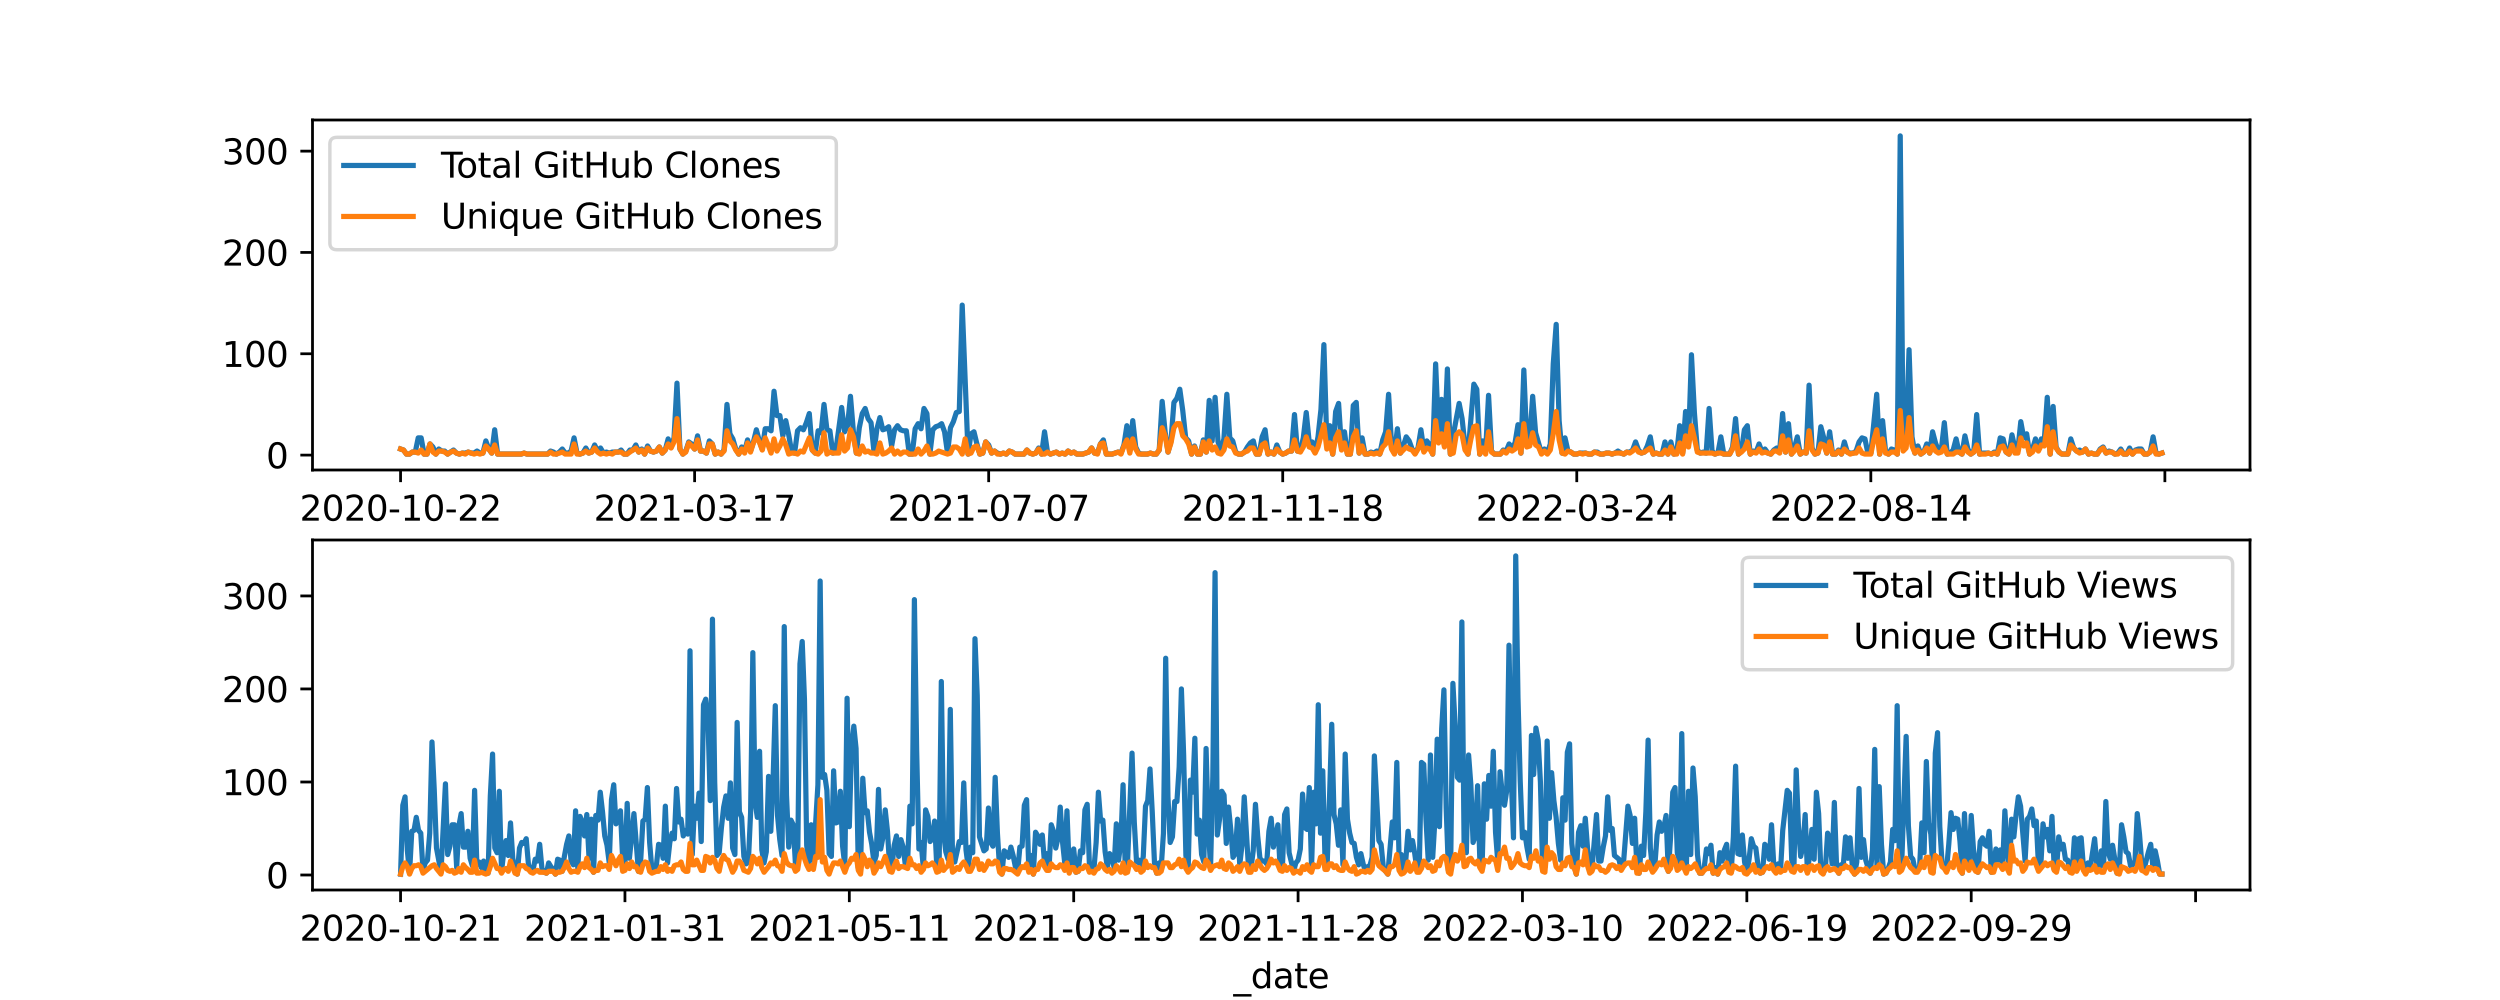 <?xml version="1.0" encoding="utf-8" standalone="no"?>
<!DOCTYPE svg PUBLIC "-//W3C//DTD SVG 1.1//EN"
  "http://www.w3.org/Graphics/SVG/1.1/DTD/svg11.dtd">
<svg xmlns:xlink="http://www.w3.org/1999/xlink" width="720pt" height="288pt" viewBox="0 0 720 288" xmlns="http://www.w3.org/2000/svg" version="1.1">
 <defs>
  <style type="text/css">*{stroke-linejoin: round; stroke-linecap: butt}</style>
 </defs>
 <g id="figure_1">
  <g id="patch_1">
   <path d="M 0 288 
L 720 288 
L 720 0 
L 0 0 
z
" style="fill: #ffffff"/>
  </g>
  <g id="axes_1">
   <g id="patch_2">
    <path d="M 90 135.36 
L 648 135.36 
L 648 34.56 
L 90 34.56 
z
" style="fill: #ffffff"/>
   </g>
   <g id="matplotlib.axis_1">
    <g id="xtick_1">
     <g id="line2d_1">
      <defs>
       <path id="ma5330a52b9" d="M 0 0 
L 0 3.5 
" style="stroke: #000000; stroke-width: 0.8"/>
      </defs>
      <g>
       <use xlink:href="#ma5330a52b9" x="115.364" y="135.36" style="stroke: #000000; stroke-width: 0.8"/>
      </g>
     </g>
     <g id="text_1">
      <!-- 2020-10-22 -->
      <g transform="translate(86.306 149.958) scale(0.1 -0.1)">
       <defs>
        <path id="DejaVuSans-32" d="M 1228 531 
L 3431 531 
L 3431 0 
L 469 0 
L 469 531 
Q 828 903 1448 1529 
Q 2069 2156 2228 2338 
Q 2531 2678 2651 2914 
Q 2772 3150 2772 3378 
Q 2772 3750 2511 3984 
Q 2250 4219 1831 4219 
Q 1534 4219 1204 4116 
Q 875 4013 500 3803 
L 500 4441 
Q 881 4594 1212 4672 
Q 1544 4750 1819 4750 
Q 2544 4750 2975 4387 
Q 3406 4025 3406 3419 
Q 3406 3131 3298 2873 
Q 3191 2616 2906 2266 
Q 2828 2175 2409 1742 
Q 1991 1309 1228 531 
z
" transform="scale(0.016)"/>
        <path id="DejaVuSans-30" d="M 2034 4250 
Q 1547 4250 1301 3770 
Q 1056 3291 1056 2328 
Q 1056 1369 1301 889 
Q 1547 409 2034 409 
Q 2525 409 2770 889 
Q 3016 1369 3016 2328 
Q 3016 3291 2770 3770 
Q 2525 4250 2034 4250 
z
M 2034 4750 
Q 2819 4750 3233 4129 
Q 3647 3509 3647 2328 
Q 3647 1150 3233 529 
Q 2819 -91 2034 -91 
Q 1250 -91 836 529 
Q 422 1150 422 2328 
Q 422 3509 836 4129 
Q 1250 4750 2034 4750 
z
" transform="scale(0.016)"/>
        <path id="DejaVuSans-2d" d="M 313 2009 
L 1997 2009 
L 1997 1497 
L 313 1497 
L 313 2009 
z
" transform="scale(0.016)"/>
        <path id="DejaVuSans-31" d="M 794 531 
L 1825 531 
L 1825 4091 
L 703 3866 
L 703 4441 
L 1819 4666 
L 2450 4666 
L 2450 531 
L 3481 531 
L 3481 0 
L 794 0 
L 794 531 
z
" transform="scale(0.016)"/>
       </defs>
       <use xlink:href="#DejaVuSans-32"/>
       <use xlink:href="#DejaVuSans-30" x="63.623"/>
       <use xlink:href="#DejaVuSans-32" x="127.246"/>
       <use xlink:href="#DejaVuSans-30" x="190.869"/>
       <use xlink:href="#DejaVuSans-2d" x="254.492"/>
       <use xlink:href="#DejaVuSans-31" x="290.576"/>
       <use xlink:href="#DejaVuSans-30" x="354.199"/>
       <use xlink:href="#DejaVuSans-2d" x="417.822"/>
       <use xlink:href="#DejaVuSans-32" x="453.906"/>
       <use xlink:href="#DejaVuSans-32" x="517.529"/>
      </g>
     </g>
    </g>
    <g id="xtick_2">
     <g id="line2d_2">
      <g>
       <use xlink:href="#ma5330a52b9" x="200.05" y="135.36" style="stroke: #000000; stroke-width: 0.8"/>
      </g>
     </g>
     <g id="text_2">
      <!-- 2021-03-17 -->
      <g transform="translate(170.992 149.958) scale(0.1 -0.1)">
       <defs>
        <path id="DejaVuSans-33" d="M 2597 2516 
Q 3050 2419 3304 2112 
Q 3559 1806 3559 1356 
Q 3559 666 3084 287 
Q 2609 -91 1734 -91 
Q 1441 -91 1130 -33 
Q 819 25 488 141 
L 488 750 
Q 750 597 1062 519 
Q 1375 441 1716 441 
Q 2309 441 2620 675 
Q 2931 909 2931 1356 
Q 2931 1769 2642 2001 
Q 2353 2234 1838 2234 
L 1294 2234 
L 1294 2753 
L 1863 2753 
Q 2328 2753 2575 2939 
Q 2822 3125 2822 3475 
Q 2822 3834 2567 4026 
Q 2313 4219 1838 4219 
Q 1578 4219 1281 4162 
Q 984 4106 628 3988 
L 628 4550 
Q 988 4650 1302 4700 
Q 1616 4750 1894 4750 
Q 2613 4750 3031 4423 
Q 3450 4097 3450 3541 
Q 3450 3153 3228 2886 
Q 3006 2619 2597 2516 
z
" transform="scale(0.016)"/>
        <path id="DejaVuSans-37" d="M 525 4666 
L 3525 4666 
L 3525 4397 
L 1831 0 
L 1172 0 
L 2766 4134 
L 525 4134 
L 525 4666 
z
" transform="scale(0.016)"/>
       </defs>
       <use xlink:href="#DejaVuSans-32"/>
       <use xlink:href="#DejaVuSans-30" x="63.623"/>
       <use xlink:href="#DejaVuSans-32" x="127.246"/>
       <use xlink:href="#DejaVuSans-31" x="190.869"/>
       <use xlink:href="#DejaVuSans-2d" x="254.492"/>
       <use xlink:href="#DejaVuSans-30" x="290.576"/>
       <use xlink:href="#DejaVuSans-33" x="354.199"/>
       <use xlink:href="#DejaVuSans-2d" x="417.822"/>
       <use xlink:href="#DejaVuSans-31" x="453.906"/>
       <use xlink:href="#DejaVuSans-37" x="517.529"/>
      </g>
     </g>
    </g>
    <g id="xtick_3">
     <g id="line2d_3">
      <g>
       <use xlink:href="#ma5330a52b9" x="284.737" y="135.36" style="stroke: #000000; stroke-width: 0.8"/>
      </g>
     </g>
     <g id="text_3">
      <!-- 2021-07-07 -->
      <g transform="translate(255.679 149.958) scale(0.1 -0.1)">
       <use xlink:href="#DejaVuSans-32"/>
       <use xlink:href="#DejaVuSans-30" x="63.623"/>
       <use xlink:href="#DejaVuSans-32" x="127.246"/>
       <use xlink:href="#DejaVuSans-31" x="190.869"/>
       <use xlink:href="#DejaVuSans-2d" x="254.492"/>
       <use xlink:href="#DejaVuSans-30" x="290.576"/>
       <use xlink:href="#DejaVuSans-37" x="354.199"/>
       <use xlink:href="#DejaVuSans-2d" x="417.822"/>
       <use xlink:href="#DejaVuSans-30" x="453.906"/>
       <use xlink:href="#DejaVuSans-37" x="517.529"/>
      </g>
     </g>
    </g>
    <g id="xtick_4">
     <g id="line2d_4">
      <g>
       <use xlink:href="#ma5330a52b9" x="369.423" y="135.36" style="stroke: #000000; stroke-width: 0.8"/>
      </g>
     </g>
     <g id="text_4">
      <!-- 2021-11-18 -->
      <g transform="translate(340.366 149.958) scale(0.1 -0.1)">
       <defs>
        <path id="DejaVuSans-38" d="M 2034 2216 
Q 1584 2216 1326 1975 
Q 1069 1734 1069 1313 
Q 1069 891 1326 650 
Q 1584 409 2034 409 
Q 2484 409 2743 651 
Q 3003 894 3003 1313 
Q 3003 1734 2745 1975 
Q 2488 2216 2034 2216 
z
M 1403 2484 
Q 997 2584 770 2862 
Q 544 3141 544 3541 
Q 544 4100 942 4425 
Q 1341 4750 2034 4750 
Q 2731 4750 3128 4425 
Q 3525 4100 3525 3541 
Q 3525 3141 3298 2862 
Q 3072 2584 2669 2484 
Q 3125 2378 3379 2068 
Q 3634 1759 3634 1313 
Q 3634 634 3220 271 
Q 2806 -91 2034 -91 
Q 1263 -91 848 271 
Q 434 634 434 1313 
Q 434 1759 690 2068 
Q 947 2378 1403 2484 
z
M 1172 3481 
Q 1172 3119 1398 2916 
Q 1625 2713 2034 2713 
Q 2441 2713 2670 2916 
Q 2900 3119 2900 3481 
Q 2900 3844 2670 4047 
Q 2441 4250 2034 4250 
Q 1625 4250 1398 4047 
Q 1172 3844 1172 3481 
z
" transform="scale(0.016)"/>
       </defs>
       <use xlink:href="#DejaVuSans-32"/>
       <use xlink:href="#DejaVuSans-30" x="63.623"/>
       <use xlink:href="#DejaVuSans-32" x="127.246"/>
       <use xlink:href="#DejaVuSans-31" x="190.869"/>
       <use xlink:href="#DejaVuSans-2d" x="254.492"/>
       <use xlink:href="#DejaVuSans-31" x="290.576"/>
       <use xlink:href="#DejaVuSans-31" x="354.199"/>
       <use xlink:href="#DejaVuSans-2d" x="417.822"/>
       <use xlink:href="#DejaVuSans-31" x="453.906"/>
       <use xlink:href="#DejaVuSans-38" x="517.529"/>
      </g>
     </g>
    </g>
    <g id="xtick_5">
     <g id="line2d_5">
      <g>
       <use xlink:href="#ma5330a52b9" x="454.11" y="135.36" style="stroke: #000000; stroke-width: 0.8"/>
      </g>
     </g>
     <g id="text_5">
      <!-- 2022-03-24 -->
      <g transform="translate(425.052 149.958) scale(0.1 -0.1)">
       <defs>
        <path id="DejaVuSans-34" d="M 2419 4116 
L 825 1625 
L 2419 1625 
L 2419 4116 
z
M 2253 4666 
L 3047 4666 
L 3047 1625 
L 3713 1625 
L 3713 1100 
L 3047 1100 
L 3047 0 
L 2419 0 
L 2419 1100 
L 313 1100 
L 313 1709 
L 2253 4666 
z
" transform="scale(0.016)"/>
       </defs>
       <use xlink:href="#DejaVuSans-32"/>
       <use xlink:href="#DejaVuSans-30" x="63.623"/>
       <use xlink:href="#DejaVuSans-32" x="127.246"/>
       <use xlink:href="#DejaVuSans-32" x="190.869"/>
       <use xlink:href="#DejaVuSans-2d" x="254.492"/>
       <use xlink:href="#DejaVuSans-30" x="290.576"/>
       <use xlink:href="#DejaVuSans-33" x="354.199"/>
       <use xlink:href="#DejaVuSans-2d" x="417.822"/>
       <use xlink:href="#DejaVuSans-32" x="453.906"/>
       <use xlink:href="#DejaVuSans-34" x="517.529"/>
      </g>
     </g>
    </g>
    <g id="xtick_6">
     <g id="line2d_6">
      <g>
       <use xlink:href="#ma5330a52b9" x="538.797" y="135.36" style="stroke: #000000; stroke-width: 0.8"/>
      </g>
     </g>
     <g id="text_6">
      <!-- 2022-08-14 -->
      <g transform="translate(509.739 149.958) scale(0.1 -0.1)">
       <use xlink:href="#DejaVuSans-32"/>
       <use xlink:href="#DejaVuSans-30" x="63.623"/>
       <use xlink:href="#DejaVuSans-32" x="127.246"/>
       <use xlink:href="#DejaVuSans-32" x="190.869"/>
       <use xlink:href="#DejaVuSans-2d" x="254.492"/>
       <use xlink:href="#DejaVuSans-30" x="290.576"/>
       <use xlink:href="#DejaVuSans-38" x="354.199"/>
       <use xlink:href="#DejaVuSans-2d" x="417.822"/>
       <use xlink:href="#DejaVuSans-31" x="453.906"/>
       <use xlink:href="#DejaVuSans-34" x="517.529"/>
      </g>
     </g>
    </g>
    <g id="xtick_7">
     <g id="line2d_7">
      <g>
       <use xlink:href="#ma5330a52b9" x="623.483" y="135.36" style="stroke: #000000; stroke-width: 0.8"/>
      </g>
     </g>
    </g>
    <g id="text_7">
     <!-- _date -->
     <g transform="translate(355.225 163.637) scale(0.1 -0.1)">
      <defs>
       <path id="DejaVuSans-5f" d="M 3263 -1063 
L 3263 -1509 
L -63 -1509 
L -63 -1063 
L 3263 -1063 
z
" transform="scale(0.016)"/>
       <path id="DejaVuSans-64" d="M 2906 2969 
L 2906 4863 
L 3481 4863 
L 3481 0 
L 2906 0 
L 2906 525 
Q 2725 213 2448 61 
Q 2172 -91 1784 -91 
Q 1150 -91 751 415 
Q 353 922 353 1747 
Q 353 2572 751 3078 
Q 1150 3584 1784 3584 
Q 2172 3584 2448 3432 
Q 2725 3281 2906 2969 
z
M 947 1747 
Q 947 1113 1208 752 
Q 1469 391 1925 391 
Q 2381 391 2643 752 
Q 2906 1113 2906 1747 
Q 2906 2381 2643 2742 
Q 2381 3103 1925 3103 
Q 1469 3103 1208 2742 
Q 947 2381 947 1747 
z
" transform="scale(0.016)"/>
       <path id="DejaVuSans-61" d="M 2194 1759 
Q 1497 1759 1228 1600 
Q 959 1441 959 1056 
Q 959 750 1161 570 
Q 1363 391 1709 391 
Q 2188 391 2477 730 
Q 2766 1069 2766 1631 
L 2766 1759 
L 2194 1759 
z
M 3341 1997 
L 3341 0 
L 2766 0 
L 2766 531 
Q 2569 213 2275 61 
Q 1981 -91 1556 -91 
Q 1019 -91 701 211 
Q 384 513 384 1019 
Q 384 1609 779 1909 
Q 1175 2209 1959 2209 
L 2766 2209 
L 2766 2266 
Q 2766 2663 2505 2880 
Q 2244 3097 1772 3097 
Q 1472 3097 1187 3025 
Q 903 2953 641 2809 
L 641 3341 
Q 956 3463 1253 3523 
Q 1550 3584 1831 3584 
Q 2591 3584 2966 3190 
Q 3341 2797 3341 1997 
z
" transform="scale(0.016)"/>
       <path id="DejaVuSans-74" d="M 1172 4494 
L 1172 3500 
L 2356 3500 
L 2356 3053 
L 1172 3053 
L 1172 1153 
Q 1172 725 1289 603 
Q 1406 481 1766 481 
L 2356 481 
L 2356 0 
L 1766 0 
Q 1100 0 847 248 
Q 594 497 594 1153 
L 594 3053 
L 172 3053 
L 172 3500 
L 594 3500 
L 594 4494 
L 1172 4494 
z
" transform="scale(0.016)"/>
       <path id="DejaVuSans-65" d="M 3597 1894 
L 3597 1613 
L 953 1613 
Q 991 1019 1311 708 
Q 1631 397 2203 397 
Q 2534 397 2845 478 
Q 3156 559 3463 722 
L 3463 178 
Q 3153 47 2828 -22 
Q 2503 -91 2169 -91 
Q 1331 -91 842 396 
Q 353 884 353 1716 
Q 353 2575 817 3079 
Q 1281 3584 2069 3584 
Q 2775 3584 3186 3129 
Q 3597 2675 3597 1894 
z
M 3022 2063 
Q 3016 2534 2758 2815 
Q 2500 3097 2075 3097 
Q 1594 3097 1305 2825 
Q 1016 2553 972 2059 
L 3022 2063 
z
" transform="scale(0.016)"/>
      </defs>
      <use xlink:href="#DejaVuSans-5f"/>
      <use xlink:href="#DejaVuSans-64" x="50"/>
      <use xlink:href="#DejaVuSans-61" x="113.477"/>
      <use xlink:href="#DejaVuSans-74" x="174.756"/>
      <use xlink:href="#DejaVuSans-65" x="213.965"/>
     </g>
    </g>
   </g>
   <g id="matplotlib.axis_2">
    <g id="ytick_1">
     <g id="line2d_8">
      <defs>
       <path id="mb4aa25e6dd" d="M 0 0 
L -3.5 0 
" style="stroke: #000000; stroke-width: 0.8"/>
      </defs>
      <g>
       <use xlink:href="#mb4aa25e6dd" x="90" y="131.07" style="stroke: #000000; stroke-width: 0.8"/>
      </g>
     </g>
     <g id="text_8">
      <!-- 0 -->
      <g transform="translate(76.638 134.869) scale(0.1 -0.1)">
       <use xlink:href="#DejaVuSans-30"/>
      </g>
     </g>
    </g>
    <g id="ytick_2">
     <g id="line2d_9">
      <g>
       <use xlink:href="#mb4aa25e6dd" x="90" y="101.886" style="stroke: #000000; stroke-width: 0.8"/>
      </g>
     </g>
     <g id="text_9">
      <!-- 100 -->
      <g transform="translate(63.913 105.686) scale(0.1 -0.1)">
       <use xlink:href="#DejaVuSans-31"/>
       <use xlink:href="#DejaVuSans-30" x="63.623"/>
       <use xlink:href="#DejaVuSans-30" x="127.246"/>
      </g>
     </g>
    </g>
    <g id="ytick_3">
     <g id="line2d_10">
      <g>
       <use xlink:href="#mb4aa25e6dd" x="90" y="72.703" style="stroke: #000000; stroke-width: 0.8"/>
      </g>
     </g>
     <g id="text_10">
      <!-- 200 -->
      <g transform="translate(63.913 76.502) scale(0.1 -0.1)">
       <use xlink:href="#DejaVuSans-32"/>
       <use xlink:href="#DejaVuSans-30" x="63.623"/>
       <use xlink:href="#DejaVuSans-30" x="127.246"/>
      </g>
     </g>
    </g>
    <g id="ytick_4">
     <g id="line2d_11">
      <g>
       <use xlink:href="#mb4aa25e6dd" x="90" y="43.519" style="stroke: #000000; stroke-width: 0.8"/>
      </g>
     </g>
     <g id="text_11">
      <!-- 300 -->
      <g transform="translate(63.913 47.319) scale(0.1 -0.1)">
       <use xlink:href="#DejaVuSans-33"/>
       <use xlink:href="#DejaVuSans-30" x="63.623"/>
       <use xlink:href="#DejaVuSans-30" x="127.246"/>
      </g>
     </g>
    </g>
   </g>
   <g id="line2d_12">
    <path d="M 115.364 129.319 
L 116.211 129.611 
L 117.057 130.778 
L 117.904 130.778 
L 118.751 130.195 
L 119.598 130.195 
L 120.445 126.109 
L 121.292 126.109 
L 122.139 130.778 
L 122.985 130.778 
L 123.832 127.86 
L 124.679 128.735 
L 125.526 130.778 
L 126.373 129.319 
L 127.22 129.903 
L 128.067 129.903 
L 128.913 130.778 
L 130.607 129.611 
L 131.454 130.486 
L 132.301 130.778 
L 133.148 130.486 
L 133.995 130.486 
L 134.842 130.195 
L 135.688 130.486 
L 136.535 130.486 
L 137.382 129.903 
L 138.229 130.486 
L 139.076 130.486 
L 139.923 126.984 
L 140.77 129.319 
L 141.616 130.486 
L 142.463 123.774 
L 143.31 130.778 
L 150.085 130.778 
L 150.932 130.486 
L 151.779 130.778 
L 157.707 130.778 
L 158.554 129.903 
L 159.401 130.195 
L 160.248 130.778 
L 161.094 130.195 
L 161.941 129.319 
L 162.788 130.486 
L 163.635 130.486 
L 164.482 129.903 
L 165.329 126.109 
L 166.176 130.486 
L 167.022 130.778 
L 167.869 130.486 
L 168.716 129.027 
L 169.563 130.486 
L 170.41 130.195 
L 171.257 128.152 
L 172.104 129.903 
L 172.951 129.027 
L 173.797 130.486 
L 174.644 130.195 
L 175.491 130.486 
L 176.338 130.195 
L 178.032 130.195 
L 178.879 129.611 
L 179.725 130.778 
L 180.572 130.778 
L 181.419 129.611 
L 182.266 129.611 
L 183.113 128.152 
L 183.96 130.195 
L 184.807 129.319 
L 185.654 130.778 
L 186.5 128.443 
L 187.347 129.903 
L 188.194 130.195 
L 189.041 129.903 
L 189.888 128.735 
L 190.735 130.486 
L 191.582 129.611 
L 192.428 126.401 
L 193.275 128.735 
L 194.122 126.109 
L 194.969 110.35 
L 195.816 129.319 
L 196.663 130.778 
L 197.51 129.903 
L 198.357 127.276 
L 199.203 127.86 
L 200.05 129.319 
L 200.897 125.525 
L 201.744 129.903 
L 202.591 129.903 
L 203.438 130.486 
L 204.285 126.984 
L 205.131 127.86 
L 205.978 130.778 
L 206.825 130.195 
L 207.672 130.778 
L 208.519 129.611 
L 209.366 116.478 
L 210.213 124.941 
L 211.059 126.401 
L 211.906 129.319 
L 212.753 130.778 
L 213.6 128.735 
L 214.447 129.903 
L 215.294 126.692 
L 216.141 129.903 
L 216.988 127.276 
L 217.834 123.774 
L 218.681 126.984 
L 219.528 129.319 
L 220.375 123.482 
L 221.222 123.482 
L 222.069 124.066 
L 222.916 112.684 
L 223.762 119.688 
L 224.609 119.688 
L 225.456 125.525 
L 226.303 121.148 
L 227.15 125.233 
L 227.997 130.195 
L 228.844 130.486 
L 229.691 124.066 
L 230.537 123.19 
L 231.384 123.774 
L 232.231 121.731 
L 233.078 119.105 
L 233.925 129.611 
L 234.772 130.486 
L 235.619 124.066 
L 236.465 124.65 
L 237.312 116.478 
L 238.159 123.774 
L 239.006 124.066 
L 239.853 130.486 
L 240.7 129.903 
L 242.394 117.354 
L 243.24 124.358 
L 244.087 122.607 
L 244.934 114.144 
L 245.781 124.358 
L 246.628 130.486 
L 247.475 123.19 
L 248.322 119.105 
L 249.168 117.646 
L 250.015 120.564 
L 250.862 121.731 
L 251.709 130.195 
L 252.556 123.482 
L 253.403 120.272 
L 254.25 123.774 
L 255.097 123.482 
L 255.943 122.899 
L 256.79 128.443 
L 257.637 123.774 
L 258.484 122.607 
L 259.331 123.774 
L 260.178 124.066 
L 261.025 124.066 
L 261.871 130.778 
L 262.718 130.778 
L 263.565 123.482 
L 264.412 122.023 
L 265.259 123.482 
L 266.106 117.646 
L 266.953 119.105 
L 267.8 130.778 
L 268.646 123.774 
L 269.493 122.899 
L 270.34 122.607 
L 271.187 122.023 
L 272.034 124.358 
L 272.881 130.486 
L 273.728 123.19 
L 274.574 121.439 
L 275.421 118.813 
L 276.268 118.521 
L 277.115 87.878 
L 278.809 130.778 
L 279.656 124.941 
L 280.503 124.358 
L 281.349 127.86 
L 282.196 130.778 
L 283.043 130.486 
L 283.89 127.276 
L 284.737 128.152 
L 285.584 130.486 
L 286.431 129.903 
L 287.277 130.486 
L 288.124 130.778 
L 288.971 130.486 
L 289.818 130.778 
L 290.665 129.903 
L 291.512 130.195 
L 292.359 130.778 
L 294.899 130.778 
L 295.746 129.611 
L 296.593 130.486 
L 297.44 130.778 
L 298.287 130.486 
L 299.134 129.027 
L 299.98 130.778 
L 300.827 124.358 
L 301.674 130.195 
L 302.521 130.778 
L 304.215 130.195 
L 305.062 130.778 
L 305.908 130.486 
L 306.755 130.778 
L 307.602 129.903 
L 308.449 130.486 
L 309.296 130.195 
L 310.143 130.778 
L 311.837 130.778 
L 313.53 130.195 
L 314.377 129.027 
L 315.224 130.486 
L 316.071 130.486 
L 316.918 127.86 
L 317.765 126.692 
L 318.611 130.778 
L 320.305 130.778 
L 321.999 130.195 
L 322.846 130.486 
L 323.693 128.152 
L 324.54 122.607 
L 325.386 129.319 
L 326.233 121.148 
L 327.08 128.735 
L 327.927 130.486 
L 328.774 130.778 
L 330.468 130.778 
L 331.314 130.486 
L 332.161 130.778 
L 333.008 130.778 
L 333.855 129.611 
L 334.702 115.603 
L 335.549 124.358 
L 336.396 130.195 
L 337.243 126.984 
L 338.089 115.895 
L 338.936 114.727 
L 339.783 112.101 
L 340.63 118.229 
L 341.477 126.109 
L 342.324 126.984 
L 343.171 130.778 
L 344.017 128.443 
L 344.864 130.778 
L 345.711 130.778 
L 346.558 126.692 
L 347.405 130.195 
L 348.252 115.311 
L 349.099 126.984 
L 349.946 114.435 
L 350.792 127.276 
L 351.639 129.611 
L 352.486 126.401 
L 353.333 113.56 
L 354.18 126.109 
L 355.027 126.984 
L 355.874 130.195 
L 356.72 130.778 
L 357.567 130.778 
L 358.414 130.195 
L 359.261 128.735 
L 360.108 127.568 
L 360.955 126.984 
L 361.802 130.778 
L 362.649 130.778 
L 363.495 125.817 
L 364.342 123.774 
L 365.189 130.778 
L 366.036 130.195 
L 366.883 130.778 
L 367.73 128.152 
L 368.577 130.195 
L 369.423 130.778 
L 370.27 130.486 
L 371.117 129.903 
L 371.964 129.903 
L 372.811 119.397 
L 373.658 129.903 
L 374.505 129.903 
L 375.351 126.109 
L 376.198 118.813 
L 377.045 127.276 
L 377.892 127.276 
L 378.739 130.195 
L 379.586 125.817 
L 380.433 117.937 
L 381.28 99.26 
L 382.126 127.276 
L 382.973 122.607 
L 383.82 130.778 
L 384.667 118.521 
L 385.514 116.186 
L 386.361 129.027 
L 387.208 124.358 
L 388.054 130.778 
L 388.901 130.778 
L 389.748 116.77 
L 390.595 115.895 
L 391.442 130.486 
L 392.289 126.109 
L 393.136 130.778 
L 393.983 130.778 
L 394.829 130.195 
L 395.676 130.486 
L 396.523 129.903 
L 397.37 130.778 
L 398.217 126.692 
L 399.064 124.358 
L 399.911 113.56 
L 400.757 127.86 
L 401.604 130.486 
L 402.451 123.482 
L 403.298 130.486 
L 404.145 128.443 
L 404.992 125.817 
L 405.839 126.984 
L 406.686 129.319 
L 407.532 130.486 
L 408.379 129.027 
L 409.226 123.774 
L 410.073 129.611 
L 410.92 126.984 
L 411.767 128.152 
L 412.614 130.778 
L 413.46 104.805 
L 414.307 124.65 
L 415.154 115.019 
L 416.001 126.692 
L 416.848 106.264 
L 417.695 130.778 
L 418.542 125.233 
L 420.235 116.186 
L 421.082 120.564 
L 421.929 128.443 
L 422.776 130.778 
L 424.47 110.642 
L 425.317 112.101 
L 426.163 130.778 
L 427.01 126.984 
L 427.857 129.903 
L 428.704 113.852 
L 429.551 129.903 
L 430.398 130.778 
L 432.092 130.778 
L 432.938 129.611 
L 433.785 129.903 
L 434.632 127.86 
L 435.479 129.027 
L 436.326 127.568 
L 437.173 122.315 
L 438.02 130.486 
L 438.866 106.556 
L 439.713 127.276 
L 440.56 126.692 
L 441.407 114.144 
L 442.254 124.65 
L 443.948 130.486 
L 444.795 129.319 
L 445.641 130.486 
L 446.488 127.86 
L 447.335 104.805 
L 448.182 93.423 
L 449.029 121.148 
L 449.876 130.486 
L 450.723 126.109 
L 451.569 129.903 
L 452.416 130.195 
L 453.263 130.778 
L 454.11 130.778 
L 454.957 130.486 
L 456.651 130.486 
L 457.497 130.778 
L 458.344 130.778 
L 459.191 130.195 
L 460.038 130.195 
L 460.885 130.778 
L 461.732 130.778 
L 462.579 130.486 
L 463.426 130.486 
L 464.272 130.778 
L 465.119 130.486 
L 465.966 129.903 
L 466.813 130.486 
L 467.66 130.778 
L 468.507 130.195 
L 469.354 130.195 
L 470.2 129.611 
L 471.047 127.276 
L 471.894 129.611 
L 472.741 130.486 
L 473.588 130.195 
L 474.435 128.443 
L 475.282 125.817 
L 476.129 130.778 
L 476.975 130.486 
L 477.822 130.778 
L 478.669 130.778 
L 479.516 127.276 
L 480.363 130.778 
L 481.21 127.276 
L 482.057 130.778 
L 482.903 130.486 
L 483.75 122.607 
L 484.597 130.486 
L 485.444 118.521 
L 486.291 127.568 
L 487.138 102.178 
L 487.985 118.813 
L 488.832 129.611 
L 489.678 130.486 
L 490.525 130.195 
L 491.372 130.486 
L 492.219 117.646 
L 493.066 129.903 
L 493.913 130.778 
L 494.76 130.486 
L 495.606 125.817 
L 496.453 130.778 
L 498.147 130.778 
L 498.994 128.735 
L 499.841 120.564 
L 500.688 130.778 
L 501.535 129.903 
L 502.381 123.774 
L 503.228 122.607 
L 504.075 130.778 
L 504.922 129.903 
L 505.769 130.195 
L 506.616 127.86 
L 507.463 130.195 
L 508.309 129.319 
L 509.156 130.486 
L 510.003 130.778 
L 510.85 129.611 
L 511.697 129.027 
L 512.544 129.903 
L 513.391 119.105 
L 514.238 130.195 
L 515.084 122.023 
L 515.931 130.778 
L 516.778 129.027 
L 517.625 125.817 
L 518.472 130.778 
L 519.319 130.195 
L 520.166 130.486 
L 521.012 110.933 
L 521.859 129.027 
L 522.706 130.778 
L 523.553 130.486 
L 524.4 122.899 
L 525.247 126.109 
L 526.094 130.486 
L 526.941 124.358 
L 527.787 130.778 
L 528.634 130.778 
L 529.481 129.611 
L 530.328 130.778 
L 531.175 127.276 
L 532.022 130.195 
L 532.869 130.486 
L 533.715 130.486 
L 534.562 129.903 
L 535.409 127.276 
L 536.256 126.109 
L 537.103 126.401 
L 537.95 130.486 
L 538.797 130.486 
L 540.49 113.56 
L 541.337 130.778 
L 542.184 121.148 
L 543.031 129.903 
L 543.878 130.778 
L 544.725 129.319 
L 545.572 129.611 
L 546.418 130.778 
L 547.265 39.142 
L 548.112 129.027 
L 548.959 126.984 
L 549.806 100.719 
L 550.653 125.817 
L 551.5 130.486 
L 552.346 128.443 
L 553.193 130.778 
L 554.04 130.195 
L 554.887 127.86 
L 555.734 130.486 
L 556.581 124.358 
L 557.428 127.568 
L 558.275 129.903 
L 559.121 129.319 
L 559.968 121.731 
L 560.815 130.778 
L 561.662 130.486 
L 562.509 129.611 
L 563.356 126.401 
L 564.203 130.195 
L 565.049 130.778 
L 565.896 125.525 
L 566.743 129.319 
L 567.59 130.778 
L 568.437 130.195 
L 569.284 119.397 
L 570.131 130.778 
L 570.978 130.486 
L 572.671 130.486 
L 573.518 130.778 
L 574.365 130.195 
L 575.212 130.778 
L 576.059 126.109 
L 576.906 126.401 
L 577.752 130.195 
L 578.599 130.778 
L 579.446 125.233 
L 580.293 129.027 
L 581.14 129.611 
L 581.987 121.439 
L 582.834 126.109 
L 583.681 124.941 
L 584.527 130.778 
L 585.374 129.319 
L 586.221 126.401 
L 587.068 129.611 
L 587.915 126.401 
L 588.762 126.692 
L 589.609 114.435 
L 590.455 130.778 
L 591.302 117.062 
L 592.149 128.735 
L 592.996 130.195 
L 593.843 130.778 
L 595.537 130.778 
L 596.384 126.401 
L 597.23 129.027 
L 598.077 129.903 
L 598.924 129.611 
L 599.771 130.195 
L 600.618 129.319 
L 601.465 130.778 
L 602.312 130.486 
L 603.158 130.778 
L 604.005 130.778 
L 604.852 129.319 
L 605.699 128.735 
L 606.546 130.486 
L 607.393 129.903 
L 608.24 130.195 
L 609.087 130.778 
L 609.933 130.486 
L 610.78 129.319 
L 611.627 130.778 
L 612.474 130.778 
L 613.321 129.027 
L 614.168 130.778 
L 615.015 129.611 
L 615.861 129.319 
L 616.708 129.319 
L 617.555 130.778 
L 618.402 130.778 
L 619.249 130.195 
L 620.096 125.817 
L 620.943 130.486 
L 621.789 130.778 
L 622.636 130.486 
L 622.636 130.486 
" clip-path="url(#p046c517909)" style="fill: none; stroke: #1f77b4; stroke-width: 1.5; stroke-linecap: square"/>
   </g>
   <g id="line2d_13">
    <path d="M 115.364 129.319 
L 116.211 129.611 
L 117.057 130.778 
L 117.904 130.778 
L 118.751 130.195 
L 119.598 130.195 
L 120.445 130.486 
L 121.292 129.611 
L 122.139 130.778 
L 122.985 130.778 
L 123.832 127.86 
L 124.679 130.195 
L 125.526 130.778 
L 126.373 129.903 
L 127.22 129.903 
L 128.067 130.195 
L 128.913 130.778 
L 129.76 130.195 
L 130.607 129.903 
L 131.454 130.486 
L 132.301 130.778 
L 133.148 130.486 
L 133.995 130.778 
L 134.842 130.195 
L 136.535 130.778 
L 137.382 130.486 
L 138.229 130.778 
L 139.076 130.486 
L 139.923 128.443 
L 140.77 129.319 
L 141.616 130.486 
L 142.463 128.152 
L 143.31 130.778 
L 150.085 130.778 
L 150.932 130.486 
L 151.779 130.778 
L 157.707 130.778 
L 158.554 130.195 
L 159.401 130.778 
L 160.248 130.778 
L 161.941 130.195 
L 162.788 130.778 
L 164.482 130.778 
L 165.329 127.86 
L 166.176 130.778 
L 167.022 130.778 
L 167.869 130.486 
L 168.716 129.903 
L 169.563 130.486 
L 170.41 130.195 
L 171.257 129.027 
L 172.104 130.195 
L 172.951 130.778 
L 173.797 130.486 
L 174.644 130.778 
L 175.491 130.486 
L 176.338 130.778 
L 177.185 130.195 
L 178.879 130.195 
L 179.725 130.778 
L 180.572 130.778 
L 183.113 129.027 
L 183.96 130.195 
L 184.807 129.611 
L 185.654 130.778 
L 186.5 129.027 
L 187.347 129.903 
L 188.194 130.195 
L 189.041 129.903 
L 189.888 128.735 
L 190.735 130.486 
L 191.582 129.611 
L 192.428 127.86 
L 193.275 129.027 
L 194.122 127.276 
L 194.969 120.564 
L 195.816 129.319 
L 196.663 130.778 
L 197.51 130.195 
L 198.357 127.568 
L 200.05 129.319 
L 200.897 126.692 
L 201.744 129.903 
L 202.591 129.903 
L 203.438 130.486 
L 204.285 127.86 
L 205.131 127.86 
L 205.978 130.778 
L 206.825 130.195 
L 207.672 130.778 
L 208.519 129.903 
L 209.366 124.066 
L 210.213 126.984 
L 211.059 127.86 
L 211.906 129.611 
L 212.753 130.778 
L 213.6 129.319 
L 214.447 130.486 
L 215.294 127.568 
L 216.141 130.195 
L 216.988 127.568 
L 217.834 125.817 
L 218.681 127.276 
L 219.528 129.611 
L 220.375 126.109 
L 221.222 128.152 
L 222.069 130.486 
L 222.916 126.401 
L 223.762 129.903 
L 224.609 128.443 
L 225.456 126.401 
L 226.303 128.152 
L 227.15 130.778 
L 227.997 130.486 
L 228.844 130.486 
L 229.691 130.778 
L 230.537 129.903 
L 231.384 130.195 
L 233.078 126.109 
L 233.925 129.611 
L 234.772 130.486 
L 235.619 130.778 
L 236.465 129.903 
L 237.312 124.65 
L 238.159 130.778 
L 239.006 130.195 
L 239.853 130.486 
L 241.547 130.486 
L 242.394 125.233 
L 243.24 129.903 
L 244.087 129.027 
L 244.934 123.774 
L 245.781 125.817 
L 246.628 130.486 
L 247.475 130.778 
L 248.322 128.443 
L 249.168 130.195 
L 250.015 129.903 
L 250.862 130.486 
L 251.709 130.486 
L 252.556 130.778 
L 253.403 127.568 
L 254.25 130.778 
L 255.097 130.486 
L 255.943 129.903 
L 256.79 129.027 
L 257.637 130.778 
L 258.484 129.903 
L 259.331 130.778 
L 260.178 130.195 
L 261.025 130.195 
L 261.871 130.778 
L 263.565 130.778 
L 264.412 129.319 
L 265.259 130.778 
L 266.106 129.903 
L 266.953 128.443 
L 267.8 130.778 
L 268.646 130.778 
L 269.493 130.486 
L 270.34 129.903 
L 272.881 130.778 
L 273.728 130.486 
L 274.574 128.735 
L 275.421 128.735 
L 276.268 129.319 
L 277.115 130.778 
L 277.962 126.401 
L 278.809 130.778 
L 279.656 130.486 
L 280.503 128.735 
L 281.349 128.443 
L 282.196 130.778 
L 283.043 130.486 
L 283.89 127.276 
L 284.737 128.735 
L 285.584 130.486 
L 286.431 129.903 
L 287.277 130.778 
L 288.124 130.778 
L 288.971 130.486 
L 289.818 130.778 
L 290.665 129.903 
L 291.512 130.195 
L 292.359 130.778 
L 294.899 130.778 
L 295.746 129.611 
L 296.593 130.486 
L 297.44 130.778 
L 298.287 130.486 
L 299.134 129.319 
L 299.98 130.778 
L 300.827 130.778 
L 301.674 130.195 
L 302.521 130.778 
L 304.215 130.195 
L 305.062 130.778 
L 305.908 130.486 
L 306.755 130.778 
L 307.602 129.903 
L 308.449 130.486 
L 309.296 130.195 
L 310.143 130.778 
L 311.837 130.778 
L 313.53 130.195 
L 314.377 129.027 
L 315.224 130.486 
L 316.071 130.778 
L 316.918 127.86 
L 317.765 127.568 
L 318.611 130.778 
L 320.305 130.778 
L 321.999 130.195 
L 322.846 130.778 
L 323.693 128.443 
L 324.54 126.692 
L 325.386 130.486 
L 326.233 126.401 
L 327.08 129.319 
L 327.927 130.778 
L 330.468 130.778 
L 331.314 130.486 
L 332.161 130.778 
L 333.008 130.778 
L 333.855 129.611 
L 334.702 123.19 
L 335.549 125.525 
L 336.396 130.195 
L 337.243 127.568 
L 338.089 123.19 
L 338.936 122.023 
L 339.783 122.023 
L 340.63 125.525 
L 341.477 126.401 
L 342.324 127.86 
L 343.171 130.778 
L 344.017 128.735 
L 344.864 130.778 
L 345.711 130.778 
L 346.558 127.276 
L 347.405 130.195 
L 348.252 126.984 
L 349.099 129.611 
L 349.946 128.735 
L 350.792 130.486 
L 351.639 130.778 
L 352.486 129.611 
L 353.333 126.401 
L 354.18 128.443 
L 355.027 128.735 
L 355.874 130.486 
L 356.72 130.778 
L 357.567 130.778 
L 358.414 130.195 
L 359.261 129.903 
L 360.108 129.027 
L 360.955 129.027 
L 361.802 130.778 
L 362.649 130.778 
L 363.495 128.152 
L 364.342 127.568 
L 365.189 130.778 
L 366.036 130.195 
L 366.883 130.778 
L 367.73 129.319 
L 368.577 130.195 
L 369.423 130.778 
L 370.27 130.486 
L 371.117 129.903 
L 371.964 129.903 
L 372.811 126.692 
L 373.658 129.903 
L 374.505 130.195 
L 375.351 128.735 
L 376.198 125.817 
L 377.045 128.735 
L 377.892 129.027 
L 378.739 130.486 
L 379.586 128.735 
L 381.28 122.315 
L 382.126 129.319 
L 382.973 127.568 
L 383.82 130.778 
L 384.667 126.109 
L 385.514 124.358 
L 386.361 129.611 
L 387.208 127.568 
L 388.054 130.778 
L 388.901 130.778 
L 389.748 125.817 
L 390.595 124.066 
L 391.442 130.486 
L 392.289 128.443 
L 393.136 130.778 
L 393.983 130.778 
L 394.829 130.486 
L 395.676 130.778 
L 396.523 130.486 
L 397.37 130.778 
L 398.217 128.735 
L 399.064 127.86 
L 399.911 124.358 
L 400.757 129.319 
L 401.604 130.778 
L 402.451 126.984 
L 403.298 130.486 
L 404.992 128.735 
L 405.839 129.319 
L 406.686 129.611 
L 407.532 130.778 
L 408.379 129.319 
L 409.226 126.984 
L 410.073 130.195 
L 410.92 129.027 
L 411.767 129.319 
L 412.614 130.778 
L 413.46 121.148 
L 414.307 127.568 
L 415.154 124.941 
L 416.001 128.735 
L 416.848 122.023 
L 417.695 130.778 
L 418.542 130.486 
L 419.389 125.233 
L 420.235 124.358 
L 421.082 125.233 
L 421.929 129.611 
L 422.776 130.778 
L 423.623 126.401 
L 424.47 122.899 
L 425.317 122.607 
L 426.163 130.778 
L 427.01 129.027 
L 427.857 130.778 
L 428.704 124.358 
L 429.551 130.195 
L 430.398 130.778 
L 432.092 130.778 
L 432.938 129.903 
L 433.785 130.486 
L 434.632 129.319 
L 435.479 129.903 
L 436.326 129.319 
L 437.173 126.401 
L 438.02 130.486 
L 438.866 122.023 
L 439.713 128.735 
L 440.56 128.443 
L 441.407 124.65 
L 442.254 128.152 
L 443.101 128.735 
L 443.948 130.778 
L 444.795 129.903 
L 445.641 130.778 
L 446.488 129.611 
L 447.335 124.941 
L 448.182 118.521 
L 449.029 126.692 
L 449.876 130.486 
L 450.723 130.778 
L 451.569 129.903 
L 452.416 130.195 
L 453.263 130.778 
L 454.11 130.778 
L 454.957 130.486 
L 455.804 130.778 
L 456.651 130.486 
L 457.497 130.778 
L 458.344 130.778 
L 459.191 130.195 
L 460.885 130.778 
L 461.732 130.778 
L 462.579 130.486 
L 463.426 130.486 
L 464.272 130.778 
L 465.119 130.486 
L 466.813 130.486 
L 467.66 130.778 
L 468.507 130.195 
L 469.354 130.486 
L 470.2 129.903 
L 471.047 129.027 
L 471.894 130.195 
L 472.741 130.486 
L 473.588 130.195 
L 475.282 129.027 
L 476.129 130.778 
L 476.975 130.486 
L 477.822 130.778 
L 478.669 130.778 
L 479.516 129.611 
L 480.363 130.778 
L 481.21 128.735 
L 482.057 130.778 
L 482.903 130.778 
L 483.75 127.568 
L 484.597 130.778 
L 485.444 125.525 
L 486.291 128.735 
L 487.138 122.607 
L 487.985 126.109 
L 488.832 130.195 
L 489.678 130.486 
L 493.066 130.486 
L 493.913 130.778 
L 494.76 130.486 
L 495.606 130.486 
L 496.453 130.778 
L 498.147 130.778 
L 498.994 129.319 
L 499.841 125.525 
L 500.688 130.778 
L 501.535 130.195 
L 502.381 129.319 
L 503.228 127.276 
L 504.075 130.778 
L 504.922 130.195 
L 505.769 130.486 
L 506.616 129.319 
L 507.463 130.486 
L 508.309 130.195 
L 510.003 130.778 
L 510.85 129.903 
L 511.697 129.903 
L 512.544 130.486 
L 513.391 125.525 
L 514.238 130.195 
L 515.084 126.692 
L 515.931 130.778 
L 516.778 129.903 
L 517.625 128.443 
L 518.472 130.778 
L 519.319 130.195 
L 520.166 130.486 
L 521.012 124.066 
L 521.859 129.611 
L 522.706 130.778 
L 523.553 130.486 
L 524.4 127.86 
L 525.247 128.152 
L 526.094 130.486 
L 526.941 127.276 
L 527.787 130.778 
L 528.634 130.778 
L 529.481 129.903 
L 530.328 130.778 
L 531.175 129.319 
L 532.022 130.195 
L 532.869 130.778 
L 533.715 130.486 
L 534.562 130.486 
L 535.409 129.027 
L 536.256 130.486 
L 537.103 130.778 
L 538.797 130.778 
L 539.643 126.692 
L 540.49 123.774 
L 541.337 130.778 
L 542.184 126.401 
L 543.031 130.486 
L 543.878 130.778 
L 544.725 130.195 
L 545.572 130.195 
L 546.418 130.778 
L 547.265 118.229 
L 548.112 129.903 
L 548.959 129.027 
L 549.806 120.272 
L 550.653 128.443 
L 551.5 130.486 
L 552.346 129.611 
L 553.193 130.778 
L 554.04 130.195 
L 554.887 129.027 
L 555.734 130.486 
L 556.581 128.443 
L 557.428 129.903 
L 558.275 130.486 
L 559.121 130.195 
L 559.968 128.735 
L 560.815 130.778 
L 562.509 130.778 
L 563.356 130.195 
L 564.203 130.195 
L 565.049 130.778 
L 565.896 128.735 
L 566.743 130.195 
L 567.59 130.778 
L 568.437 130.195 
L 569.284 128.152 
L 570.131 130.778 
L 571.824 130.778 
L 572.671 130.486 
L 573.518 130.778 
L 574.365 130.486 
L 575.212 130.778 
L 576.059 128.735 
L 576.906 128.443 
L 577.752 130.195 
L 578.599 130.778 
L 579.446 128.152 
L 580.293 130.486 
L 581.14 130.486 
L 581.987 126.109 
L 582.834 128.443 
L 583.681 127.568 
L 584.527 130.778 
L 585.374 130.195 
L 586.221 128.443 
L 587.068 129.903 
L 587.915 128.152 
L 588.762 128.443 
L 589.609 122.899 
L 590.455 130.778 
L 591.302 124.358 
L 592.149 129.027 
L 592.996 130.195 
L 593.843 130.778 
L 595.537 130.778 
L 596.384 128.152 
L 598.077 129.903 
L 598.924 130.486 
L 599.771 130.195 
L 600.618 129.319 
L 601.465 130.778 
L 602.312 130.486 
L 603.158 130.778 
L 604.005 130.778 
L 604.852 129.611 
L 605.699 129.027 
L 606.546 130.486 
L 607.393 130.195 
L 608.24 130.195 
L 609.087 130.778 
L 609.933 130.778 
L 610.78 129.903 
L 611.627 130.778 
L 612.474 130.778 
L 613.321 129.903 
L 614.168 130.778 
L 615.015 129.903 
L 616.708 129.903 
L 617.555 130.778 
L 618.402 130.778 
L 619.249 130.195 
L 620.096 128.443 
L 620.943 130.778 
L 621.789 130.778 
L 622.636 130.486 
L 622.636 130.486 
" clip-path="url(#p046c517909)" style="fill: none; stroke: #ff7f0e; stroke-width: 1.5; stroke-linecap: square"/>
   </g>
   <g id="patch_3">
    <path d="M 90 135.36 
L 90 34.56 
" style="fill: none; stroke: #000000; stroke-width: 0.8; stroke-linejoin: miter; stroke-linecap: square"/>
   </g>
   <g id="patch_4">
    <path d="M 648 135.36 
L 648 34.56 
" style="fill: none; stroke: #000000; stroke-width: 0.8; stroke-linejoin: miter; stroke-linecap: square"/>
   </g>
   <g id="patch_5">
    <path d="M 90 135.36 
L 648 135.36 
" style="fill: none; stroke: #000000; stroke-width: 0.8; stroke-linejoin: miter; stroke-linecap: square"/>
   </g>
   <g id="patch_6">
    <path d="M 90 34.56 
L 648 34.56 
" style="fill: none; stroke: #000000; stroke-width: 0.8; stroke-linejoin: miter; stroke-linecap: square"/>
   </g>
   <g id="legend_1">
    <g id="patch_7">
     <path d="M 97 71.916 
L 238.863 71.916 
Q 240.863 71.916 240.863 69.916 
L 240.863 41.56 
Q 240.863 39.56 238.863 39.56 
L 97 39.56 
Q 95 39.56 95 41.56 
L 95 69.916 
Q 95 71.916 97 71.916 
z
" style="fill: #ffffff; opacity: 0.8; stroke: #cccccc; stroke-linejoin: miter"/>
    </g>
    <g id="line2d_14">
     <path d="M 99 47.658 
L 109 47.658 
L 119 47.658 
" style="fill: none; stroke: #1f77b4; stroke-width: 1.5; stroke-linecap: square"/>
    </g>
    <g id="text_12">
     <!-- Total GitHub Clones -->
     <g transform="translate(127 51.158) scale(0.1 -0.1)">
      <defs>
       <path id="DejaVuSans-54" d="M -19 4666 
L 3928 4666 
L 3928 4134 
L 2272 4134 
L 2272 0 
L 1638 0 
L 1638 4134 
L -19 4134 
L -19 4666 
z
" transform="scale(0.016)"/>
       <path id="DejaVuSans-6f" d="M 1959 3097 
Q 1497 3097 1228 2736 
Q 959 2375 959 1747 
Q 959 1119 1226 758 
Q 1494 397 1959 397 
Q 2419 397 2687 759 
Q 2956 1122 2956 1747 
Q 2956 2369 2687 2733 
Q 2419 3097 1959 3097 
z
M 1959 3584 
Q 2709 3584 3137 3096 
Q 3566 2609 3566 1747 
Q 3566 888 3137 398 
Q 2709 -91 1959 -91 
Q 1206 -91 779 398 
Q 353 888 353 1747 
Q 353 2609 779 3096 
Q 1206 3584 1959 3584 
z
" transform="scale(0.016)"/>
       <path id="DejaVuSans-6c" d="M 603 4863 
L 1178 4863 
L 1178 0 
L 603 0 
L 603 4863 
z
" transform="scale(0.016)"/>
       <path id="DejaVuSans-20" transform="scale(0.016)"/>
       <path id="DejaVuSans-47" d="M 3809 666 
L 3809 1919 
L 2778 1919 
L 2778 2438 
L 4434 2438 
L 4434 434 
Q 4069 175 3628 42 
Q 3188 -91 2688 -91 
Q 1594 -91 976 548 
Q 359 1188 359 2328 
Q 359 3472 976 4111 
Q 1594 4750 2688 4750 
Q 3144 4750 3555 4637 
Q 3966 4525 4313 4306 
L 4313 3634 
Q 3963 3931 3569 4081 
Q 3175 4231 2741 4231 
Q 1884 4231 1454 3753 
Q 1025 3275 1025 2328 
Q 1025 1384 1454 906 
Q 1884 428 2741 428 
Q 3075 428 3337 486 
Q 3600 544 3809 666 
z
" transform="scale(0.016)"/>
       <path id="DejaVuSans-69" d="M 603 3500 
L 1178 3500 
L 1178 0 
L 603 0 
L 603 3500 
z
M 603 4863 
L 1178 4863 
L 1178 4134 
L 603 4134 
L 603 4863 
z
" transform="scale(0.016)"/>
       <path id="DejaVuSans-48" d="M 628 4666 
L 1259 4666 
L 1259 2753 
L 3553 2753 
L 3553 4666 
L 4184 4666 
L 4184 0 
L 3553 0 
L 3553 2222 
L 1259 2222 
L 1259 0 
L 628 0 
L 628 4666 
z
" transform="scale(0.016)"/>
       <path id="DejaVuSans-75" d="M 544 1381 
L 544 3500 
L 1119 3500 
L 1119 1403 
Q 1119 906 1312 657 
Q 1506 409 1894 409 
Q 2359 409 2629 706 
Q 2900 1003 2900 1516 
L 2900 3500 
L 3475 3500 
L 3475 0 
L 2900 0 
L 2900 538 
Q 2691 219 2414 64 
Q 2138 -91 1772 -91 
Q 1169 -91 856 284 
Q 544 659 544 1381 
z
M 1991 3584 
L 1991 3584 
z
" transform="scale(0.016)"/>
       <path id="DejaVuSans-62" d="M 3116 1747 
Q 3116 2381 2855 2742 
Q 2594 3103 2138 3103 
Q 1681 3103 1420 2742 
Q 1159 2381 1159 1747 
Q 1159 1113 1420 752 
Q 1681 391 2138 391 
Q 2594 391 2855 752 
Q 3116 1113 3116 1747 
z
M 1159 2969 
Q 1341 3281 1617 3432 
Q 1894 3584 2278 3584 
Q 2916 3584 3314 3078 
Q 3713 2572 3713 1747 
Q 3713 922 3314 415 
Q 2916 -91 2278 -91 
Q 1894 -91 1617 61 
Q 1341 213 1159 525 
L 1159 0 
L 581 0 
L 581 4863 
L 1159 4863 
L 1159 2969 
z
" transform="scale(0.016)"/>
       <path id="DejaVuSans-43" d="M 4122 4306 
L 4122 3641 
Q 3803 3938 3442 4084 
Q 3081 4231 2675 4231 
Q 1875 4231 1450 3742 
Q 1025 3253 1025 2328 
Q 1025 1406 1450 917 
Q 1875 428 2675 428 
Q 3081 428 3442 575 
Q 3803 722 4122 1019 
L 4122 359 
Q 3791 134 3420 21 
Q 3050 -91 2638 -91 
Q 1578 -91 968 557 
Q 359 1206 359 2328 
Q 359 3453 968 4101 
Q 1578 4750 2638 4750 
Q 3056 4750 3426 4639 
Q 3797 4528 4122 4306 
z
" transform="scale(0.016)"/>
       <path id="DejaVuSans-6e" d="M 3513 2113 
L 3513 0 
L 2938 0 
L 2938 2094 
Q 2938 2591 2744 2837 
Q 2550 3084 2163 3084 
Q 1697 3084 1428 2787 
Q 1159 2491 1159 1978 
L 1159 0 
L 581 0 
L 581 3500 
L 1159 3500 
L 1159 2956 
Q 1366 3272 1645 3428 
Q 1925 3584 2291 3584 
Q 2894 3584 3203 3211 
Q 3513 2838 3513 2113 
z
" transform="scale(0.016)"/>
       <path id="DejaVuSans-73" d="M 2834 3397 
L 2834 2853 
Q 2591 2978 2328 3040 
Q 2066 3103 1784 3103 
Q 1356 3103 1142 2972 
Q 928 2841 928 2578 
Q 928 2378 1081 2264 
Q 1234 2150 1697 2047 
L 1894 2003 
Q 2506 1872 2764 1633 
Q 3022 1394 3022 966 
Q 3022 478 2636 193 
Q 2250 -91 1575 -91 
Q 1294 -91 989 -36 
Q 684 19 347 128 
L 347 722 
Q 666 556 975 473 
Q 1284 391 1588 391 
Q 1994 391 2212 530 
Q 2431 669 2431 922 
Q 2431 1156 2273 1281 
Q 2116 1406 1581 1522 
L 1381 1569 
Q 847 1681 609 1914 
Q 372 2147 372 2553 
Q 372 3047 722 3315 
Q 1072 3584 1716 3584 
Q 2034 3584 2315 3537 
Q 2597 3491 2834 3397 
z
" transform="scale(0.016)"/>
      </defs>
      <use xlink:href="#DejaVuSans-54"/>
      <use xlink:href="#DejaVuSans-6f" x="44.084"/>
      <use xlink:href="#DejaVuSans-74" x="105.266"/>
      <use xlink:href="#DejaVuSans-61" x="144.475"/>
      <use xlink:href="#DejaVuSans-6c" x="205.754"/>
      <use xlink:href="#DejaVuSans-20" x="233.537"/>
      <use xlink:href="#DejaVuSans-47" x="265.324"/>
      <use xlink:href="#DejaVuSans-69" x="342.814"/>
      <use xlink:href="#DejaVuSans-74" x="370.598"/>
      <use xlink:href="#DejaVuSans-48" x="409.807"/>
      <use xlink:href="#DejaVuSans-75" x="485.002"/>
      <use xlink:href="#DejaVuSans-62" x="548.381"/>
      <use xlink:href="#DejaVuSans-20" x="611.857"/>
      <use xlink:href="#DejaVuSans-43" x="643.645"/>
      <use xlink:href="#DejaVuSans-6c" x="713.469"/>
      <use xlink:href="#DejaVuSans-6f" x="741.252"/>
      <use xlink:href="#DejaVuSans-6e" x="802.434"/>
      <use xlink:href="#DejaVuSans-65" x="865.812"/>
      <use xlink:href="#DejaVuSans-73" x="927.336"/>
     </g>
    </g>
    <g id="line2d_15">
     <path d="M 99 62.337 
L 109 62.337 
L 119 62.337 
" style="fill: none; stroke: #ff7f0e; stroke-width: 1.5; stroke-linecap: square"/>
    </g>
    <g id="text_13">
     <!-- Unique GitHub Clones -->
     <g transform="translate(127 65.837) scale(0.1 -0.1)">
      <defs>
       <path id="DejaVuSans-55" d="M 556 4666 
L 1191 4666 
L 1191 1831 
Q 1191 1081 1462 751 
Q 1734 422 2344 422 
Q 2950 422 3222 751 
Q 3494 1081 3494 1831 
L 3494 4666 
L 4128 4666 
L 4128 1753 
Q 4128 841 3676 375 
Q 3225 -91 2344 -91 
Q 1459 -91 1007 375 
Q 556 841 556 1753 
L 556 4666 
z
" transform="scale(0.016)"/>
       <path id="DejaVuSans-71" d="M 947 1747 
Q 947 1113 1208 752 
Q 1469 391 1925 391 
Q 2381 391 2643 752 
Q 2906 1113 2906 1747 
Q 2906 2381 2643 2742 
Q 2381 3103 1925 3103 
Q 1469 3103 1208 2742 
Q 947 2381 947 1747 
z
M 2906 525 
Q 2725 213 2448 61 
Q 2172 -91 1784 -91 
Q 1150 -91 751 415 
Q 353 922 353 1747 
Q 353 2572 751 3078 
Q 1150 3584 1784 3584 
Q 2172 3584 2448 3432 
Q 2725 3281 2906 2969 
L 2906 3500 
L 3481 3500 
L 3481 -1331 
L 2906 -1331 
L 2906 525 
z
" transform="scale(0.016)"/>
      </defs>
      <use xlink:href="#DejaVuSans-55"/>
      <use xlink:href="#DejaVuSans-6e" x="73.193"/>
      <use xlink:href="#DejaVuSans-69" x="136.572"/>
      <use xlink:href="#DejaVuSans-71" x="164.355"/>
      <use xlink:href="#DejaVuSans-75" x="227.832"/>
      <use xlink:href="#DejaVuSans-65" x="291.211"/>
      <use xlink:href="#DejaVuSans-20" x="352.734"/>
      <use xlink:href="#DejaVuSans-47" x="384.521"/>
      <use xlink:href="#DejaVuSans-69" x="462.012"/>
      <use xlink:href="#DejaVuSans-74" x="489.795"/>
      <use xlink:href="#DejaVuSans-48" x="529.004"/>
      <use xlink:href="#DejaVuSans-75" x="604.199"/>
      <use xlink:href="#DejaVuSans-62" x="667.578"/>
      <use xlink:href="#DejaVuSans-20" x="731.055"/>
      <use xlink:href="#DejaVuSans-43" x="762.842"/>
      <use xlink:href="#DejaVuSans-6c" x="832.666"/>
      <use xlink:href="#DejaVuSans-6f" x="860.449"/>
      <use xlink:href="#DejaVuSans-6e" x="921.631"/>
      <use xlink:href="#DejaVuSans-65" x="985.01"/>
      <use xlink:href="#DejaVuSans-73" x="1046.533"/>
     </g>
    </g>
   </g>
  </g>
  <g id="axes_2">
   <g id="patch_8">
    <path d="M 90 256.32 
L 648 256.32 
L 648 155.52 
L 90 155.52 
z
" style="fill: #ffffff"/>
   </g>
   <g id="matplotlib.axis_3">
    <g id="xtick_8">
     <g id="line2d_16">
      <g>
       <use xlink:href="#ma5330a52b9" x="115.364" y="256.32" style="stroke: #000000; stroke-width: 0.8"/>
      </g>
     </g>
     <g id="text_14">
      <!-- 2020-10-21 -->
      <g transform="translate(86.306 270.918) scale(0.1 -0.1)">
       <use xlink:href="#DejaVuSans-32"/>
       <use xlink:href="#DejaVuSans-30" x="63.623"/>
       <use xlink:href="#DejaVuSans-32" x="127.246"/>
       <use xlink:href="#DejaVuSans-30" x="190.869"/>
       <use xlink:href="#DejaVuSans-2d" x="254.492"/>
       <use xlink:href="#DejaVuSans-31" x="290.576"/>
       <use xlink:href="#DejaVuSans-30" x="354.199"/>
       <use xlink:href="#DejaVuSans-2d" x="417.822"/>
       <use xlink:href="#DejaVuSans-32" x="453.906"/>
       <use xlink:href="#DejaVuSans-31" x="517.529"/>
      </g>
     </g>
    </g>
    <g id="xtick_9">
     <g id="line2d_17">
      <g>
       <use xlink:href="#ma5330a52b9" x="179.984" y="256.32" style="stroke: #000000; stroke-width: 0.8"/>
      </g>
     </g>
     <g id="text_15">
      <!-- 2021-01-31 -->
      <g transform="translate(150.927 270.918) scale(0.1 -0.1)">
       <use xlink:href="#DejaVuSans-32"/>
       <use xlink:href="#DejaVuSans-30" x="63.623"/>
       <use xlink:href="#DejaVuSans-32" x="127.246"/>
       <use xlink:href="#DejaVuSans-31" x="190.869"/>
       <use xlink:href="#DejaVuSans-2d" x="254.492"/>
       <use xlink:href="#DejaVuSans-30" x="290.576"/>
       <use xlink:href="#DejaVuSans-31" x="354.199"/>
       <use xlink:href="#DejaVuSans-2d" x="417.822"/>
       <use xlink:href="#DejaVuSans-33" x="453.906"/>
       <use xlink:href="#DejaVuSans-31" x="517.529"/>
      </g>
     </g>
    </g>
    <g id="xtick_10">
     <g id="line2d_18">
      <g>
       <use xlink:href="#ma5330a52b9" x="244.605" y="256.32" style="stroke: #000000; stroke-width: 0.8"/>
      </g>
     </g>
     <g id="text_16">
      <!-- 2021-05-11 -->
      <g transform="translate(215.547 270.918) scale(0.1 -0.1)">
       <defs>
        <path id="DejaVuSans-35" d="M 691 4666 
L 3169 4666 
L 3169 4134 
L 1269 4134 
L 1269 2991 
Q 1406 3038 1543 3061 
Q 1681 3084 1819 3084 
Q 2600 3084 3056 2656 
Q 3513 2228 3513 1497 
Q 3513 744 3044 326 
Q 2575 -91 1722 -91 
Q 1428 -91 1123 -41 
Q 819 9 494 109 
L 494 744 
Q 775 591 1075 516 
Q 1375 441 1709 441 
Q 2250 441 2565 725 
Q 2881 1009 2881 1497 
Q 2881 1984 2565 2268 
Q 2250 2553 1709 2553 
Q 1456 2553 1204 2497 
Q 953 2441 691 2322 
L 691 4666 
z
" transform="scale(0.016)"/>
       </defs>
       <use xlink:href="#DejaVuSans-32"/>
       <use xlink:href="#DejaVuSans-30" x="63.623"/>
       <use xlink:href="#DejaVuSans-32" x="127.246"/>
       <use xlink:href="#DejaVuSans-31" x="190.869"/>
       <use xlink:href="#DejaVuSans-2d" x="254.492"/>
       <use xlink:href="#DejaVuSans-30" x="290.576"/>
       <use xlink:href="#DejaVuSans-35" x="354.199"/>
       <use xlink:href="#DejaVuSans-2d" x="417.822"/>
       <use xlink:href="#DejaVuSans-31" x="453.906"/>
       <use xlink:href="#DejaVuSans-31" x="517.529"/>
      </g>
     </g>
    </g>
    <g id="xtick_11">
     <g id="line2d_19">
      <g>
       <use xlink:href="#ma5330a52b9" x="309.226" y="256.32" style="stroke: #000000; stroke-width: 0.8"/>
      </g>
     </g>
     <g id="text_17">
      <!-- 2021-08-19 -->
      <g transform="translate(280.168 270.918) scale(0.1 -0.1)">
       <defs>
        <path id="DejaVuSans-39" d="M 703 97 
L 703 672 
Q 941 559 1184 500 
Q 1428 441 1663 441 
Q 2288 441 2617 861 
Q 2947 1281 2994 2138 
Q 2813 1869 2534 1725 
Q 2256 1581 1919 1581 
Q 1219 1581 811 2004 
Q 403 2428 403 3163 
Q 403 3881 828 4315 
Q 1253 4750 1959 4750 
Q 2769 4750 3195 4129 
Q 3622 3509 3622 2328 
Q 3622 1225 3098 567 
Q 2575 -91 1691 -91 
Q 1453 -91 1209 -44 
Q 966 3 703 97 
z
M 1959 2075 
Q 2384 2075 2632 2365 
Q 2881 2656 2881 3163 
Q 2881 3666 2632 3958 
Q 2384 4250 1959 4250 
Q 1534 4250 1286 3958 
Q 1038 3666 1038 3163 
Q 1038 2656 1286 2365 
Q 1534 2075 1959 2075 
z
" transform="scale(0.016)"/>
       </defs>
       <use xlink:href="#DejaVuSans-32"/>
       <use xlink:href="#DejaVuSans-30" x="63.623"/>
       <use xlink:href="#DejaVuSans-32" x="127.246"/>
       <use xlink:href="#DejaVuSans-31" x="190.869"/>
       <use xlink:href="#DejaVuSans-2d" x="254.492"/>
       <use xlink:href="#DejaVuSans-30" x="290.576"/>
       <use xlink:href="#DejaVuSans-38" x="354.199"/>
       <use xlink:href="#DejaVuSans-2d" x="417.822"/>
       <use xlink:href="#DejaVuSans-31" x="453.906"/>
       <use xlink:href="#DejaVuSans-39" x="517.529"/>
      </g>
     </g>
    </g>
    <g id="xtick_12">
     <g id="line2d_20">
      <g>
       <use xlink:href="#ma5330a52b9" x="373.847" y="256.32" style="stroke: #000000; stroke-width: 0.8"/>
      </g>
     </g>
     <g id="text_18">
      <!-- 2021-11-28 -->
      <g transform="translate(344.789 270.918) scale(0.1 -0.1)">
       <use xlink:href="#DejaVuSans-32"/>
       <use xlink:href="#DejaVuSans-30" x="63.623"/>
       <use xlink:href="#DejaVuSans-32" x="127.246"/>
       <use xlink:href="#DejaVuSans-31" x="190.869"/>
       <use xlink:href="#DejaVuSans-2d" x="254.492"/>
       <use xlink:href="#DejaVuSans-31" x="290.576"/>
       <use xlink:href="#DejaVuSans-31" x="354.199"/>
       <use xlink:href="#DejaVuSans-2d" x="417.822"/>
       <use xlink:href="#DejaVuSans-32" x="453.906"/>
       <use xlink:href="#DejaVuSans-38" x="517.529"/>
      </g>
     </g>
    </g>
    <g id="xtick_13">
     <g id="line2d_21">
      <g>
       <use xlink:href="#ma5330a52b9" x="438.467" y="256.32" style="stroke: #000000; stroke-width: 0.8"/>
      </g>
     </g>
     <g id="text_19">
      <!-- 2022-03-10 -->
      <g transform="translate(409.409 270.918) scale(0.1 -0.1)">
       <use xlink:href="#DejaVuSans-32"/>
       <use xlink:href="#DejaVuSans-30" x="63.623"/>
       <use xlink:href="#DejaVuSans-32" x="127.246"/>
       <use xlink:href="#DejaVuSans-32" x="190.869"/>
       <use xlink:href="#DejaVuSans-2d" x="254.492"/>
       <use xlink:href="#DejaVuSans-30" x="290.576"/>
       <use xlink:href="#DejaVuSans-33" x="354.199"/>
       <use xlink:href="#DejaVuSans-2d" x="417.822"/>
       <use xlink:href="#DejaVuSans-31" x="453.906"/>
       <use xlink:href="#DejaVuSans-30" x="517.529"/>
      </g>
     </g>
    </g>
    <g id="xtick_14">
     <g id="line2d_22">
      <g>
       <use xlink:href="#ma5330a52b9" x="503.088" y="256.32" style="stroke: #000000; stroke-width: 0.8"/>
      </g>
     </g>
     <g id="text_20">
      <!-- 2022-06-19 -->
      <g transform="translate(474.03 270.918) scale(0.1 -0.1)">
       <defs>
        <path id="DejaVuSans-36" d="M 2113 2584 
Q 1688 2584 1439 2293 
Q 1191 2003 1191 1497 
Q 1191 994 1439 701 
Q 1688 409 2113 409 
Q 2538 409 2786 701 
Q 3034 994 3034 1497 
Q 3034 2003 2786 2293 
Q 2538 2584 2113 2584 
z
M 3366 4563 
L 3366 3988 
Q 3128 4100 2886 4159 
Q 2644 4219 2406 4219 
Q 1781 4219 1451 3797 
Q 1122 3375 1075 2522 
Q 1259 2794 1537 2939 
Q 1816 3084 2150 3084 
Q 2853 3084 3261 2657 
Q 3669 2231 3669 1497 
Q 3669 778 3244 343 
Q 2819 -91 2113 -91 
Q 1303 -91 875 529 
Q 447 1150 447 2328 
Q 447 3434 972 4092 
Q 1497 4750 2381 4750 
Q 2619 4750 2861 4703 
Q 3103 4656 3366 4563 
z
" transform="scale(0.016)"/>
       </defs>
       <use xlink:href="#DejaVuSans-32"/>
       <use xlink:href="#DejaVuSans-30" x="63.623"/>
       <use xlink:href="#DejaVuSans-32" x="127.246"/>
       <use xlink:href="#DejaVuSans-32" x="190.869"/>
       <use xlink:href="#DejaVuSans-2d" x="254.492"/>
       <use xlink:href="#DejaVuSans-30" x="290.576"/>
       <use xlink:href="#DejaVuSans-36" x="354.199"/>
       <use xlink:href="#DejaVuSans-2d" x="417.822"/>
       <use xlink:href="#DejaVuSans-31" x="453.906"/>
       <use xlink:href="#DejaVuSans-39" x="517.529"/>
      </g>
     </g>
    </g>
    <g id="xtick_15">
     <g id="line2d_23">
      <g>
       <use xlink:href="#ma5330a52b9" x="567.709" y="256.32" style="stroke: #000000; stroke-width: 0.8"/>
      </g>
     </g>
     <g id="text_21">
      <!-- 2022-09-29 -->
      <g transform="translate(538.651 270.918) scale(0.1 -0.1)">
       <use xlink:href="#DejaVuSans-32"/>
       <use xlink:href="#DejaVuSans-30" x="63.623"/>
       <use xlink:href="#DejaVuSans-32" x="127.246"/>
       <use xlink:href="#DejaVuSans-32" x="190.869"/>
       <use xlink:href="#DejaVuSans-2d" x="254.492"/>
       <use xlink:href="#DejaVuSans-30" x="290.576"/>
       <use xlink:href="#DejaVuSans-39" x="354.199"/>
       <use xlink:href="#DejaVuSans-2d" x="417.822"/>
       <use xlink:href="#DejaVuSans-32" x="453.906"/>
       <use xlink:href="#DejaVuSans-39" x="517.529"/>
      </g>
     </g>
    </g>
    <g id="xtick_16">
     <g id="line2d_24">
      <g>
       <use xlink:href="#ma5330a52b9" x="632.329" y="256.32" style="stroke: #000000; stroke-width: 0.8"/>
      </g>
     </g>
    </g>
    <g id="text_22">
     <!-- _date -->
     <g transform="translate(355.225 284.597) scale(0.1 -0.1)">
      <use xlink:href="#DejaVuSans-5f"/>
      <use xlink:href="#DejaVuSans-64" x="50"/>
      <use xlink:href="#DejaVuSans-61" x="113.477"/>
      <use xlink:href="#DejaVuSans-74" x="174.756"/>
      <use xlink:href="#DejaVuSans-65" x="213.965"/>
     </g>
    </g>
   </g>
   <g id="matplotlib.axis_4">
    <g id="ytick_5">
     <g id="line2d_25">
      <g>
       <use xlink:href="#mb4aa25e6dd" x="90" y="252.006" style="stroke: #000000; stroke-width: 0.8"/>
      </g>
     </g>
     <g id="text_23">
      <!-- 0 -->
      <g transform="translate(76.638 255.805) scale(0.1 -0.1)">
       <use xlink:href="#DejaVuSans-30"/>
      </g>
     </g>
    </g>
    <g id="ytick_6">
     <g id="line2d_26">
      <g>
       <use xlink:href="#mb4aa25e6dd" x="90" y="225.212" style="stroke: #000000; stroke-width: 0.8"/>
      </g>
     </g>
     <g id="text_24">
      <!-- 100 -->
      <g transform="translate(63.913 229.011) scale(0.1 -0.1)">
       <use xlink:href="#DejaVuSans-31"/>
       <use xlink:href="#DejaVuSans-30" x="63.623"/>
       <use xlink:href="#DejaVuSans-30" x="127.246"/>
      </g>
     </g>
    </g>
    <g id="ytick_7">
     <g id="line2d_27">
      <g>
       <use xlink:href="#mb4aa25e6dd" x="90" y="198.418" style="stroke: #000000; stroke-width: 0.8"/>
      </g>
     </g>
     <g id="text_25">
      <!-- 200 -->
      <g transform="translate(63.913 202.217) scale(0.1 -0.1)">
       <use xlink:href="#DejaVuSans-32"/>
       <use xlink:href="#DejaVuSans-30" x="63.623"/>
       <use xlink:href="#DejaVuSans-30" x="127.246"/>
      </g>
     </g>
    </g>
    <g id="ytick_8">
     <g id="line2d_28">
      <g>
       <use xlink:href="#mb4aa25e6dd" x="90" y="171.623" style="stroke: #000000; stroke-width: 0.8"/>
      </g>
     </g>
     <g id="text_26">
      <!-- 300 -->
      <g transform="translate(63.913 175.423) scale(0.1 -0.1)">
       <use xlink:href="#DejaVuSans-33"/>
       <use xlink:href="#DejaVuSans-30" x="63.623"/>
       <use xlink:href="#DejaVuSans-30" x="127.246"/>
      </g>
     </g>
    </g>
   </g>
   <g id="line2d_29">
    <path d="M 115.364 251.738 
L 116.01 231.91 
L 116.656 229.499 
L 117.302 244.772 
L 117.948 251.47 
L 118.595 239.413 
L 119.241 239.145 
L 119.887 235.394 
L 120.533 239.145 
L 121.18 239.949 
L 121.826 250.666 
L 122.472 248.523 
L 123.118 247.719 
L 123.764 239.949 
L 124.411 213.69 
L 125.057 227.355 
L 125.703 244.236 
L 126.995 251.202 
L 128.288 225.748 
L 128.934 246.111 
L 129.58 243.7 
L 130.226 237.537 
L 130.873 237.537 
L 131.519 249.863 
L 132.165 237.805 
L 132.811 234.322 
L 133.457 243.968 
L 134.104 243.968 
L 134.75 239.413 
L 135.396 247.183 
L 136.042 249.327 
L 136.688 227.623 
L 137.335 249.059 
L 137.981 248.255 
L 138.627 249.863 
L 139.273 247.987 
L 139.92 251.47 
L 140.566 251.47 
L 141.212 229.231 
L 141.858 217.174 
L 142.504 244.236 
L 143.151 245.576 
L 143.797 227.891 
L 144.443 250.934 
L 145.089 245.308 
L 145.735 242.092 
L 146.382 246.379 
L 147.028 237.001 
L 147.674 247.183 
L 148.32 250.934 
L 148.966 251.738 
L 149.613 244.236 
L 150.259 242.628 
L 150.905 242.896 
L 151.551 241.556 
L 152.197 249.059 
L 152.844 250.934 
L 153.49 250.666 
L 154.136 247.451 
L 154.782 247.987 
L 155.428 243.164 
L 156.075 250.131 
L 156.721 251.202 
L 157.367 251.47 
L 158.013 248.523 
L 158.66 249.595 
L 159.306 250.398 
L 159.952 251.738 
L 160.598 247.451 
L 161.244 247.719 
L 161.891 250.934 
L 162.537 246.647 
L 163.183 243.164 
L 163.829 240.753 
L 164.475 247.987 
L 165.122 249.059 
L 165.768 233.518 
L 166.414 250.398 
L 167.06 235.126 
L 167.706 236.733 
L 168.353 240.753 
L 168.999 234.59 
L 169.645 247.183 
L 170.291 235.93 
L 170.937 251.202 
L 171.584 234.858 
L 172.23 236.198 
L 172.876 228.159 
L 173.522 233.786 
L 174.168 240.753 
L 174.815 243.432 
L 175.461 248.523 
L 176.107 230.303 
L 176.753 226.016 
L 177.4 237.269 
L 178.046 235.93 
L 178.692 233.518 
L 179.338 247.719 
L 179.984 248.791 
L 180.631 231.375 
L 181.277 247.183 
L 182.569 234.322 
L 183.862 250.934 
L 184.508 247.987 
L 185.154 236.465 
L 185.8 235.93 
L 186.446 226.82 
L 187.093 242.628 
L 187.739 250.398 
L 188.385 250.666 
L 189.031 249.327 
L 189.677 243.164 
L 190.324 243.432 
L 190.97 247.183 
L 191.616 232.178 
L 192.262 248.523 
L 192.909 242.628 
L 193.555 239.949 
L 194.201 241.556 
L 194.847 227.087 
L 195.493 236.733 
L 196.14 235.93 
L 196.786 240.753 
L 197.432 239.145 
L 198.078 240.217 
L 198.724 187.432 
L 199.371 246.111 
L 200.017 232.178 
L 200.663 235.662 
L 201.309 228.427 
L 201.955 242.36 
L 202.602 202.973 
L 203.248 201.365 
L 203.894 206.992 
L 204.54 230.571 
L 205.186 178.322 
L 205.833 225.212 
L 206.479 246.379 
L 207.125 245.576 
L 207.771 238.341 
L 208.417 232.446 
L 209.064 229.231 
L 209.71 235.662 
L 210.356 225.48 
L 211.002 244.236 
L 211.649 246.111 
L 212.295 208.064 
L 212.941 233.786 
L 213.587 235.394 
L 214.233 246.647 
L 214.88 248.791 
L 215.526 248.255 
L 216.172 234.054 
L 216.818 187.968 
L 217.464 231.107 
L 218.111 235.394 
L 218.757 216.37 
L 219.403 244.772 
L 220.049 248.523 
L 220.695 245.308 
L 221.342 223.604 
L 221.988 239.413 
L 222.634 224.944 
L 223.28 203.241 
L 223.926 234.858 
L 224.573 241.824 
L 225.219 246.379 
L 225.865 180.465 
L 226.511 228.963 
L 227.157 243.968 
L 227.804 236.198 
L 228.45 237.537 
L 229.096 249.059 
L 229.742 247.183 
L 230.389 191.183 
L 231.035 184.753 
L 231.681 201.365 
L 232.327 243.432 
L 232.973 249.327 
L 233.62 237.537 
L 234.266 247.719 
L 235.558 226.016 
L 236.204 167.336 
L 236.851 223.872 
L 237.497 223.068 
L 238.143 227.623 
L 238.789 245.843 
L 239.435 246.647 
L 240.082 221.997 
L 240.728 237.001 
L 241.374 236.733 
L 242.02 227.891 
L 242.666 243.7 
L 243.313 249.327 
L 243.959 201.097 
L 244.605 238.073 
L 245.251 215.03 
L 245.898 209.135 
L 246.544 215.566 
L 247.19 249.863 
L 247.836 249.863 
L 248.482 224.14 
L 249.129 234.054 
L 249.775 233.518 
L 250.421 239.681 
L 251.067 243.164 
L 251.713 248.523 
L 252.36 246.379 
L 253.006 227.355 
L 253.652 244.504 
L 254.298 241.02 
L 254.944 233.25 
L 255.591 239.413 
L 256.237 249.863 
L 256.883 249.863 
L 257.529 243.432 
L 258.175 240.753 
L 258.822 246.647 
L 259.468 241.824 
L 260.114 243.968 
L 260.76 249.327 
L 261.406 247.719 
L 262.053 232.178 
L 262.699 237.269 
L 263.345 172.695 
L 263.991 215.834 
L 264.638 244.504 
L 265.284 242.628 
L 265.93 250.131 
L 266.576 233.25 
L 267.222 235.126 
L 267.869 242.36 
L 268.515 241.556 
L 269.161 236.465 
L 269.807 249.863 
L 270.453 250.398 
L 271.1 196.274 
L 271.746 239.949 
L 272.392 245.308 
L 273.038 247.451 
L 273.684 204.312 
L 274.331 247.451 
L 274.977 248.255 
L 276.269 242.36 
L 276.915 242.628 
L 277.562 225.48 
L 278.208 244.772 
L 278.854 249.863 
L 279.5 243.968 
L 280.146 245.576 
L 280.793 183.949 
L 281.439 200.293 
L 282.085 241.02 
L 283.378 245.04 
L 284.024 244.504 
L 284.67 232.714 
L 285.316 242.628 
L 285.962 243.7 
L 286.609 223.872 
L 287.255 239.949 
L 287.901 250.398 
L 288.547 251.738 
L 289.193 245.04 
L 289.84 245.576 
L 290.486 246.915 
L 291.132 243.968 
L 291.778 246.379 
L 292.424 249.595 
L 293.071 251.202 
L 293.717 243.968 
L 294.363 243.7 
L 295.009 231.91 
L 295.655 230.303 
L 296.302 250.666 
L 296.948 246.379 
L 297.594 251.738 
L 298.24 239.681 
L 298.887 240.753 
L 299.533 243.164 
L 300.179 240.485 
L 300.825 248.523 
L 301.471 245.843 
L 302.118 250.131 
L 302.764 237.537 
L 303.41 239.413 
L 304.056 244.236 
L 304.702 241.288 
L 305.349 232.446 
L 305.995 242.36 
L 306.641 248.523 
L 307.287 233.518 
L 307.933 250.398 
L 308.58 246.111 
L 309.226 244.504 
L 309.872 251.202 
L 310.518 250.934 
L 311.164 245.04 
L 311.811 245.576 
L 312.457 233.25 
L 313.103 231.642 
L 313.749 249.059 
L 314.395 249.863 
L 315.042 250.398 
L 315.688 242.628 
L 316.334 228.159 
L 316.98 236.465 
L 317.627 236.198 
L 318.273 245.308 
L 318.919 249.863 
L 319.565 245.843 
L 320.211 246.647 
L 320.858 249.863 
L 321.504 237.269 
L 322.15 247.719 
L 322.796 242.628 
L 323.442 226.016 
L 324.089 250.934 
L 324.735 248.255 
L 326.027 216.906 
L 326.673 236.733 
L 327.32 248.255 
L 327.966 247.719 
L 328.612 250.398 
L 329.258 246.647 
L 329.904 232.178 
L 330.551 230.571 
L 331.197 221.461 
L 331.843 233.786 
L 332.489 248.523 
L 333.135 251.47 
L 333.782 248.523 
L 334.428 249.863 
L 335.074 239.949 
L 335.72 189.576 
L 336.367 229.499 
L 337.013 242.628 
L 337.659 241.02 
L 338.305 230.839 
L 338.951 230.839 
L 339.598 220.925 
L 340.244 198.418 
L 340.89 217.442 
L 341.536 246.379 
L 342.182 250.666 
L 342.829 224.676 
L 343.475 228.159 
L 344.121 212.619 
L 344.767 240.217 
L 345.413 236.198 
L 346.06 246.111 
L 346.706 248.255 
L 347.352 215.566 
L 347.998 238.609 
L 348.644 249.595 
L 349.291 223.604 
L 349.937 164.925 
L 350.583 240.485 
L 351.229 235.93 
L 351.876 227.891 
L 352.522 228.963 
L 353.168 242.896 
L 353.814 232.446 
L 354.46 238.877 
L 355.107 246.915 
L 355.753 245.843 
L 356.399 235.93 
L 357.045 249.059 
L 357.691 243.432 
L 358.338 229.499 
L 359.63 250.934 
L 360.276 250.131 
L 360.922 245.04 
L 361.569 231.642 
L 362.215 240.753 
L 362.861 247.183 
L 363.507 247.987 
L 364.153 247.987 
L 364.8 248.791 
L 365.446 239.413 
L 366.092 235.662 
L 366.738 243.968 
L 368.031 237.537 
L 368.677 250.131 
L 369.323 249.863 
L 369.969 234.59 
L 370.616 232.982 
L 371.262 245.576 
L 372.554 250.934 
L 373.2 248.523 
L 373.847 247.719 
L 374.493 244.504 
L 375.139 228.695 
L 375.785 238.341 
L 376.431 238.877 
L 377.078 226.82 
L 377.724 249.863 
L 378.37 228.159 
L 379.016 237.269 
L 379.662 202.973 
L 380.309 239.949 
L 380.955 221.997 
L 381.601 247.451 
L 382.247 248.255 
L 382.893 230.035 
L 383.54 208.599 
L 384.186 234.59 
L 384.832 237.269 
L 385.478 243.432 
L 386.124 233.25 
L 386.771 249.059 
L 387.417 217.174 
L 388.063 235.93 
L 388.709 239.949 
L 389.356 242.628 
L 390.002 242.896 
L 390.648 246.915 
L 391.294 249.059 
L 391.94 245.843 
L 392.587 248.791 
L 393.233 250.934 
L 393.879 249.595 
L 394.525 249.327 
L 395.171 246.915 
L 395.818 217.709 
L 397.11 242.092 
L 397.756 243.164 
L 398.402 249.863 
L 399.049 250.934 
L 399.695 251.738 
L 400.987 236.733 
L 401.633 241.288 
L 402.28 219.585 
L 402.926 246.915 
L 403.572 246.111 
L 404.218 250.934 
L 404.865 247.719 
L 405.511 239.413 
L 406.157 244.772 
L 406.803 242.092 
L 407.449 245.843 
L 408.096 250.666 
L 408.742 250.131 
L 409.388 219.585 
L 410.034 220.121 
L 410.68 235.93 
L 411.327 247.719 
L 411.973 217.442 
L 412.619 246.915 
L 413.265 235.93 
L 413.911 212.887 
L 414.558 238.073 
L 415.204 209.939 
L 415.85 198.686 
L 416.496 232.714 
L 417.142 250.666 
L 417.789 249.863 
L 418.435 196.81 
L 419.081 208.867 
L 419.727 223.872 
L 420.373 224.676 
L 421.02 179.126 
L 421.666 243.968 
L 422.312 245.576 
L 422.958 217.442 
L 423.605 226.016 
L 424.251 242.628 
L 424.897 240.753 
L 425.543 226.284 
L 426.189 247.719 
L 426.836 249.863 
L 427.482 225.748 
L 428.128 235.93 
L 428.774 223.336 
L 429.42 232.178 
L 430.067 216.37 
L 430.713 239.681 
L 431.359 248.255 
L 432.005 222.264 
L 432.651 228.427 
L 433.298 231.91 
L 433.944 227.623 
L 434.59 185.824 
L 435.236 223.872 
L 435.882 241.288 
L 436.529 160.102 
L 437.175 200.829 
L 437.821 224.944 
L 438.467 241.288 
L 439.113 239.681 
L 439.76 243.968 
L 440.406 247.451 
L 441.052 211.815 
L 441.698 223.068 
L 442.345 209.671 
L 442.991 213.154 
L 443.637 225.212 
L 444.283 250.131 
L 444.929 249.595 
L 445.576 213.422 
L 446.222 235.662 
L 446.868 222.532 
L 447.514 230.571 
L 448.16 235.394 
L 448.807 242.896 
L 449.453 247.719 
L 450.099 229.767 
L 450.745 236.198 
L 451.391 216.638 
L 452.038 214.226 
L 452.684 242.896 
L 453.33 249.059 
L 453.976 251.738 
L 454.622 239.681 
L 455.269 237.805 
L 455.915 243.7 
L 456.561 235.662 
L 457.207 244.236 
L 457.854 249.327 
L 458.5 250.131 
L 459.792 234.59 
L 460.438 247.987 
L 461.085 247.987 
L 461.731 243.968 
L 462.377 240.753 
L 463.023 229.499 
L 463.669 239.145 
L 464.316 238.609 
L 464.962 246.379 
L 466.254 247.451 
L 466.9 250.398 
L 467.547 248.791 
L 468.839 232.178 
L 469.485 234.858 
L 470.131 242.896 
L 470.778 235.662 
L 471.424 249.863 
L 472.07 251.47 
L 472.716 243.7 
L 473.362 246.379 
L 474.009 233.786 
L 474.655 213.154 
L 475.301 244.236 
L 475.947 250.666 
L 476.594 249.327 
L 477.24 240.485 
L 477.886 236.733 
L 478.532 239.413 
L 479.178 238.341 
L 479.825 234.858 
L 480.471 250.934 
L 481.117 241.288 
L 481.763 228.159 
L 482.409 226.82 
L 483.056 245.576 
L 483.702 248.255 
L 484.348 211.279 
L 484.994 247.987 
L 485.64 250.666 
L 486.287 227.891 
L 486.933 246.111 
L 487.579 221.193 
L 488.225 229.499 
L 488.871 246.111 
L 489.518 251.47 
L 490.164 251.47 
L 490.81 249.863 
L 491.456 244.504 
L 492.102 245.843 
L 492.749 243.432 
L 493.395 251.47 
L 494.041 249.863 
L 494.687 251.738 
L 495.334 245.576 
L 495.98 247.987 
L 496.626 244.772 
L 497.272 243.164 
L 497.918 250.666 
L 498.565 251.202 
L 499.211 241.02 
L 499.857 220.657 
L 500.503 245.843 
L 501.149 246.111 
L 501.796 240.485 
L 502.442 248.255 
L 503.088 251.47 
L 503.734 247.451 
L 504.38 241.556 
L 505.027 243.7 
L 505.673 244.236 
L 506.319 249.327 
L 506.965 251.47 
L 507.611 251.202 
L 508.258 243.164 
L 508.904 243.968 
L 509.55 247.451 
L 510.196 237.537 
L 510.843 249.059 
L 511.489 250.934 
L 512.135 248.791 
L 512.781 250.934 
L 513.427 239.145 
L 514.72 227.623 
L 515.366 228.427 
L 516.012 247.719 
L 516.658 249.595 
L 517.305 221.729 
L 517.951 238.073 
L 518.597 246.647 
L 519.243 243.7 
L 519.889 234.59 
L 520.536 251.202 
L 521.182 246.111 
L 521.828 238.877 
L 522.474 247.451 
L 523.12 228.159 
L 523.767 234.322 
L 524.413 250.934 
L 525.059 251.47 
L 525.705 250.131 
L 526.351 239.949 
L 526.998 241.556 
L 527.644 248.791 
L 528.29 231.107 
L 528.936 249.595 
L 529.583 251.47 
L 530.229 249.059 
L 530.875 249.059 
L 531.521 241.02 
L 532.167 247.183 
L 532.814 241.288 
L 533.46 249.327 
L 534.106 251.738 
L 534.752 248.255 
L 535.398 227.087 
L 536.045 246.915 
L 536.691 241.824 
L 537.337 247.719 
L 537.983 249.863 
L 538.629 251.47 
L 539.276 244.772 
L 539.922 215.834 
L 540.568 249.863 
L 541.214 226.552 
L 541.86 243.164 
L 542.507 251.738 
L 543.153 251.47 
L 543.799 250.131 
L 544.445 248.255 
L 545.091 238.877 
L 545.738 242.092 
L 546.384 203.241 
L 547.03 249.863 
L 547.676 249.327 
L 548.969 212.083 
L 549.615 237.805 
L 550.261 246.647 
L 550.907 247.451 
L 551.554 250.666 
L 552.2 250.934 
L 552.846 249.595 
L 553.492 237.001 
L 554.138 245.576 
L 554.785 219.317 
L 555.431 237.001 
L 556.077 240.217 
L 556.723 251.202 
L 557.369 216.906 
L 558.016 211.011 
L 558.662 238.073 
L 559.308 248.523 
L 559.954 249.059 
L 560.6 250.398 
L 561.247 243.164 
L 561.893 234.054 
L 562.539 238.877 
L 563.185 235.662 
L 563.832 235.93 
L 564.478 242.36 
L 565.124 251.47 
L 565.77 234.322 
L 566.416 247.719 
L 567.063 249.595 
L 567.709 234.858 
L 568.355 244.504 
L 569.001 249.595 
L 569.647 251.202 
L 570.294 242.36 
L 570.94 241.288 
L 571.586 243.164 
L 572.232 243.7 
L 572.878 239.413 
L 573.525 251.202 
L 574.171 249.327 
L 574.817 244.504 
L 575.463 247.719 
L 576.109 244.772 
L 576.756 249.595 
L 577.402 233.518 
L 578.048 243.7 
L 578.694 250.666 
L 579.34 235.93 
L 579.987 241.02 
L 580.633 234.59 
L 581.279 229.499 
L 581.925 232.178 
L 583.218 247.987 
L 583.864 235.93 
L 584.51 235.126 
L 585.156 232.982 
L 585.803 237.805 
L 586.449 236.465 
L 587.095 249.595 
L 587.741 249.595 
L 588.387 237.269 
L 589.034 241.02 
L 589.68 238.877 
L 590.326 245.04 
L 590.972 235.126 
L 591.618 250.398 
L 592.265 250.666 
L 592.911 241.02 
L 593.557 244.504 
L 594.203 243.164 
L 594.849 247.451 
L 595.496 247.719 
L 596.142 250.666 
L 596.788 251.202 
L 597.434 241.288 
L 598.08 250.131 
L 598.727 241.556 
L 599.373 241.288 
L 600.019 249.595 
L 600.665 251.47 
L 601.312 248.523 
L 601.958 250.131 
L 603.25 241.556 
L 603.896 249.059 
L 604.543 250.131 
L 605.189 245.04 
L 605.835 249.327 
L 606.481 230.839 
L 607.127 245.308 
L 607.774 247.451 
L 608.42 243.432 
L 609.712 251.47 
L 610.358 250.398 
L 611.005 237.537 
L 611.651 241.02 
L 612.297 245.308 
L 612.943 245.843 
L 613.589 249.327 
L 614.236 249.059 
L 614.882 247.987 
L 615.528 234.322 
L 616.174 240.217 
L 616.82 248.523 
L 617.467 250.398 
L 618.759 245.308 
L 619.405 243.164 
L 620.052 249.863 
L 620.698 245.04 
L 621.344 247.987 
L 621.99 251.738 
L 622.636 251.738 
L 622.636 251.738 
" clip-path="url(#p9acb368b0f)" style="fill: none; stroke: #1f77b4; stroke-width: 1.5; stroke-linecap: square"/>
   </g>
   <g id="line2d_30">
    <path d="M 115.364 251.738 
L 116.01 249.595 
L 116.656 248.523 
L 117.302 249.595 
L 117.948 251.738 
L 118.595 250.131 
L 119.241 249.327 
L 119.887 249.327 
L 120.533 249.059 
L 121.18 249.595 
L 121.826 251.47 
L 124.411 249.327 
L 125.057 249.059 
L 125.703 250.131 
L 126.995 251.738 
L 127.642 249.059 
L 128.288 249.595 
L 128.934 250.666 
L 129.58 250.934 
L 130.226 250.666 
L 130.873 251.47 
L 131.519 251.202 
L 132.165 250.131 
L 132.811 251.202 
L 133.457 249.059 
L 134.104 249.863 
L 134.75 250.398 
L 135.396 251.202 
L 136.042 251.202 
L 136.688 247.719 
L 137.335 251.47 
L 137.981 251.47 
L 138.627 251.202 
L 139.92 251.738 
L 140.566 251.47 
L 141.212 249.595 
L 141.858 247.183 
L 143.151 250.131 
L 143.797 250.131 
L 144.443 251.47 
L 145.089 250.398 
L 145.735 250.131 
L 146.382 250.934 
L 147.028 247.987 
L 148.32 251.47 
L 148.966 251.738 
L 149.613 249.327 
L 150.905 249.327 
L 151.551 250.131 
L 152.197 250.398 
L 152.844 251.202 
L 153.49 251.47 
L 154.136 250.934 
L 154.782 250.666 
L 155.428 251.202 
L 156.721 251.202 
L 157.367 251.47 
L 158.013 250.934 
L 159.306 250.934 
L 159.952 251.738 
L 160.598 251.202 
L 161.244 251.202 
L 161.891 250.934 
L 162.537 249.863 
L 163.183 248.255 
L 163.829 250.131 
L 164.475 251.202 
L 165.122 250.934 
L 165.768 250.934 
L 166.414 251.202 
L 167.06 249.595 
L 167.706 248.791 
L 168.353 249.863 
L 168.999 247.183 
L 169.645 249.863 
L 170.291 250.398 
L 170.937 251.202 
L 171.584 250.666 
L 172.23 250.666 
L 172.876 248.523 
L 173.522 249.595 
L 174.168 249.327 
L 174.815 249.327 
L 175.461 250.398 
L 176.107 246.379 
L 177.4 249.327 
L 178.046 247.719 
L 178.692 246.647 
L 179.338 250.934 
L 179.984 250.666 
L 180.631 248.791 
L 181.277 250.131 
L 181.923 248.255 
L 182.569 249.595 
L 183.215 249.595 
L 183.862 250.934 
L 184.508 251.202 
L 185.154 249.059 
L 185.8 248.255 
L 186.446 248.523 
L 187.093 250.934 
L 187.739 251.47 
L 189.031 250.934 
L 189.677 250.934 
L 190.324 249.595 
L 190.97 250.398 
L 191.616 249.059 
L 192.262 250.934 
L 192.909 250.398 
L 193.555 250.934 
L 194.201 249.327 
L 194.847 249.059 
L 195.493 249.059 
L 196.14 248.255 
L 196.786 250.398 
L 197.432 250.934 
L 198.078 250.934 
L 198.724 242.896 
L 199.371 249.059 
L 200.017 249.059 
L 200.663 247.719 
L 201.955 250.666 
L 202.602 250.666 
L 203.248 246.647 
L 203.894 246.915 
L 204.54 248.523 
L 205.186 246.915 
L 205.833 247.719 
L 206.479 250.131 
L 207.125 250.934 
L 207.771 247.719 
L 208.417 246.379 
L 209.064 247.451 
L 209.71 247.719 
L 211.002 251.202 
L 211.649 250.131 
L 212.295 247.987 
L 212.941 247.987 
L 213.587 248.791 
L 214.233 250.666 
L 215.526 251.202 
L 216.172 250.131 
L 216.818 246.647 
L 217.464 247.451 
L 218.111 248.791 
L 218.757 247.183 
L 219.403 249.863 
L 220.049 251.202 
L 221.342 249.595 
L 221.988 248.523 
L 222.634 248.791 
L 223.28 247.719 
L 223.926 249.327 
L 224.573 249.595 
L 225.219 250.934 
L 225.865 245.843 
L 226.511 248.255 
L 227.157 249.059 
L 227.804 249.327 
L 228.45 249.327 
L 229.096 250.934 
L 229.742 250.398 
L 230.389 246.111 
L 231.035 244.772 
L 231.681 247.183 
L 232.327 249.059 
L 232.973 250.398 
L 233.62 249.327 
L 234.266 250.398 
L 234.912 246.647 
L 235.558 246.915 
L 236.204 230.303 
L 236.851 248.255 
L 237.497 246.915 
L 238.143 250.666 
L 238.789 251.738 
L 239.435 249.863 
L 240.082 248.523 
L 240.728 248.523 
L 241.374 248.791 
L 242.02 247.987 
L 243.313 251.202 
L 243.959 249.327 
L 244.605 248.523 
L 245.251 247.183 
L 245.898 247.451 
L 246.544 246.111 
L 247.19 250.666 
L 247.836 251.738 
L 248.482 246.111 
L 249.129 247.451 
L 249.775 249.595 
L 250.421 247.719 
L 251.067 248.523 
L 251.713 251.47 
L 252.36 250.398 
L 253.006 248.523 
L 253.652 249.595 
L 254.298 248.255 
L 254.944 246.647 
L 256.237 250.934 
L 256.883 251.202 
L 257.529 249.327 
L 258.175 247.987 
L 258.822 250.131 
L 259.468 249.595 
L 260.114 249.595 
L 261.406 250.131 
L 262.053 247.183 
L 262.699 249.059 
L 263.345 249.059 
L 263.991 250.131 
L 264.638 249.327 
L 265.284 251.202 
L 265.93 250.398 
L 266.576 248.523 
L 267.222 249.327 
L 267.869 249.059 
L 268.515 248.523 
L 269.161 249.327 
L 269.807 251.202 
L 270.453 250.934 
L 271.1 247.719 
L 271.746 250.666 
L 272.392 249.863 
L 273.038 249.327 
L 273.684 246.111 
L 274.331 251.202 
L 274.977 250.666 
L 275.623 249.863 
L 276.269 250.398 
L 276.915 249.059 
L 277.562 248.255 
L 278.208 249.327 
L 278.854 250.934 
L 279.5 250.934 
L 280.146 249.595 
L 280.793 247.451 
L 281.439 247.451 
L 282.085 250.398 
L 282.731 248.791 
L 283.378 250.666 
L 284.024 249.595 
L 284.67 247.987 
L 285.316 248.791 
L 285.962 248.791 
L 286.609 247.987 
L 287.255 248.255 
L 287.901 251.202 
L 288.547 251.738 
L 289.193 250.131 
L 289.84 250.131 
L 290.486 250.398 
L 291.132 250.398 
L 291.778 250.666 
L 293.071 251.738 
L 293.717 250.398 
L 294.363 249.595 
L 295.009 249.863 
L 295.655 248.791 
L 296.302 251.202 
L 296.948 250.398 
L 297.594 251.738 
L 298.24 250.398 
L 298.887 250.398 
L 299.533 248.523 
L 300.179 247.987 
L 300.825 249.595 
L 301.471 250.666 
L 302.118 250.666 
L 302.764 248.791 
L 303.41 249.595 
L 304.056 249.863 
L 304.702 249.863 
L 305.349 249.059 
L 305.995 249.327 
L 306.641 250.666 
L 307.287 248.523 
L 307.933 251.47 
L 308.58 249.863 
L 309.226 249.863 
L 309.872 251.202 
L 310.518 250.934 
L 311.164 250.131 
L 311.811 250.131 
L 312.457 249.327 
L 313.103 249.595 
L 313.749 251.202 
L 314.395 250.934 
L 315.042 251.47 
L 315.688 250.398 
L 316.334 250.131 
L 316.98 248.791 
L 317.627 249.327 
L 318.273 250.398 
L 318.919 250.934 
L 319.565 250.398 
L 320.211 251.47 
L 320.858 250.934 
L 321.504 249.327 
L 322.15 250.131 
L 322.796 251.202 
L 323.442 248.523 
L 324.089 251.47 
L 324.735 251.202 
L 325.381 248.255 
L 326.673 249.327 
L 327.32 250.398 
L 327.966 249.863 
L 328.612 251.202 
L 329.258 250.666 
L 329.904 247.987 
L 330.551 249.863 
L 331.197 249.327 
L 331.843 249.863 
L 332.489 249.863 
L 333.135 251.47 
L 333.782 251.47 
L 334.428 250.934 
L 335.074 248.523 
L 336.367 248.523 
L 337.013 249.863 
L 337.659 249.863 
L 338.305 249.059 
L 338.951 248.791 
L 339.598 247.451 
L 340.244 249.595 
L 340.89 247.719 
L 341.536 250.131 
L 342.182 251.202 
L 342.829 250.398 
L 343.475 249.863 
L 344.121 248.255 
L 344.767 248.523 
L 345.413 249.327 
L 346.06 249.863 
L 346.706 250.131 
L 347.352 247.719 
L 347.998 248.523 
L 348.644 250.666 
L 349.291 249.595 
L 350.583 249.059 
L 351.229 249.595 
L 351.876 247.719 
L 352.522 250.131 
L 353.168 250.398 
L 353.814 248.523 
L 354.46 249.059 
L 355.107 250.934 
L 355.753 250.398 
L 356.399 249.595 
L 357.045 250.934 
L 357.691 249.327 
L 358.338 248.791 
L 358.984 249.059 
L 359.63 251.202 
L 360.276 251.202 
L 360.922 249.327 
L 361.569 250.398 
L 362.215 247.987 
L 363.507 250.131 
L 364.153 250.666 
L 364.8 250.131 
L 365.446 249.059 
L 366.092 247.451 
L 366.738 248.523 
L 367.384 247.987 
L 368.031 249.059 
L 368.677 250.666 
L 369.323 250.934 
L 369.969 249.327 
L 370.616 250.666 
L 371.262 249.863 
L 371.908 250.131 
L 372.554 251.47 
L 373.2 250.934 
L 373.847 250.934 
L 374.493 251.47 
L 375.139 249.595 
L 375.785 250.398 
L 376.431 249.059 
L 377.078 250.666 
L 377.724 251.202 
L 378.37 249.059 
L 379.016 249.595 
L 379.662 249.595 
L 380.309 246.915 
L 380.955 246.647 
L 381.601 250.398 
L 382.247 250.398 
L 382.893 248.791 
L 383.54 248.791 
L 384.186 249.863 
L 384.832 249.327 
L 385.478 250.398 
L 386.124 250.666 
L 386.771 250.666 
L 387.417 248.255 
L 388.063 249.863 
L 388.709 250.666 
L 389.356 250.934 
L 390.002 249.595 
L 390.648 251.738 
L 391.294 251.47 
L 391.94 250.934 
L 392.587 250.934 
L 393.233 251.202 
L 393.879 250.666 
L 394.525 251.202 
L 395.171 250.398 
L 395.818 244.772 
L 396.464 247.451 
L 397.11 249.327 
L 399.049 250.934 
L 399.695 251.738 
L 400.341 249.595 
L 400.987 249.595 
L 401.633 249.059 
L 402.28 246.111 
L 402.926 250.666 
L 403.572 251.738 
L 404.218 251.47 
L 404.865 250.666 
L 405.511 248.255 
L 406.157 250.934 
L 406.803 250.131 
L 407.449 248.523 
L 408.096 251.202 
L 408.742 251.202 
L 409.388 250.131 
L 410.034 247.987 
L 410.68 248.791 
L 411.327 249.863 
L 411.973 249.327 
L 412.619 250.934 
L 413.265 250.666 
L 413.911 248.255 
L 414.558 249.327 
L 415.204 247.183 
L 415.85 246.647 
L 416.496 247.183 
L 417.142 251.202 
L 417.789 251.738 
L 418.435 247.987 
L 419.081 246.111 
L 419.727 247.987 
L 420.373 246.647 
L 421.02 243.432 
L 421.666 249.595 
L 422.312 249.327 
L 422.958 247.451 
L 423.605 247.183 
L 424.251 248.255 
L 424.897 248.791 
L 425.543 247.987 
L 426.189 249.863 
L 426.836 250.934 
L 427.482 247.719 
L 428.774 248.255 
L 429.42 246.915 
L 430.067 247.451 
L 430.713 247.719 
L 431.359 250.666 
L 432.005 245.843 
L 432.651 245.843 
L 433.298 243.968 
L 433.944 247.183 
L 434.59 247.183 
L 435.236 249.863 
L 435.882 249.059 
L 436.529 247.987 
L 437.175 245.843 
L 437.821 248.523 
L 438.467 249.059 
L 439.113 249.327 
L 439.76 249.327 
L 440.406 249.863 
L 441.052 246.647 
L 441.698 247.183 
L 442.345 245.04 
L 442.991 247.987 
L 443.637 247.183 
L 444.283 250.934 
L 444.929 251.202 
L 445.576 243.968 
L 446.222 247.451 
L 446.868 245.576 
L 447.514 246.379 
L 448.16 249.595 
L 448.807 250.398 
L 449.453 250.398 
L 450.099 248.523 
L 450.745 249.327 
L 451.391 247.183 
L 452.038 246.915 
L 452.684 249.595 
L 453.33 249.863 
L 453.976 251.738 
L 454.622 248.523 
L 455.269 248.255 
L 455.915 249.059 
L 456.561 244.772 
L 457.207 249.327 
L 457.854 251.47 
L 458.5 250.934 
L 459.146 249.059 
L 459.792 249.595 
L 460.438 249.595 
L 461.085 250.666 
L 461.731 250.666 
L 462.377 251.202 
L 463.023 250.666 
L 463.669 249.327 
L 464.316 249.059 
L 464.962 249.327 
L 465.608 250.131 
L 466.254 249.595 
L 466.9 250.666 
L 467.547 249.595 
L 468.193 248.791 
L 468.839 248.523 
L 469.485 248.523 
L 470.131 249.863 
L 470.778 246.915 
L 471.424 251.47 
L 472.07 251.47 
L 472.716 249.059 
L 473.362 250.398 
L 474.009 250.398 
L 474.655 248.255 
L 475.947 251.202 
L 476.594 250.398 
L 477.24 249.327 
L 477.886 248.523 
L 478.532 249.059 
L 479.178 247.451 
L 479.825 249.595 
L 480.471 250.934 
L 481.117 250.131 
L 481.763 246.647 
L 482.409 247.987 
L 483.056 250.666 
L 483.702 250.131 
L 484.348 248.523 
L 485.64 251.47 
L 486.287 249.595 
L 486.933 250.131 
L 487.579 249.595 
L 488.225 248.791 
L 488.871 250.398 
L 489.518 251.47 
L 490.164 251.47 
L 490.81 250.666 
L 491.456 250.131 
L 492.102 250.131 
L 492.749 249.059 
L 493.395 251.47 
L 494.041 250.934 
L 494.687 251.738 
L 495.334 250.398 
L 495.98 249.863 
L 496.626 249.595 
L 497.272 248.523 
L 497.918 251.202 
L 498.565 251.47 
L 499.211 249.327 
L 499.857 249.595 
L 500.503 250.131 
L 501.149 250.398 
L 501.796 249.863 
L 502.442 251.47 
L 503.088 251.738 
L 503.734 250.934 
L 504.38 250.398 
L 505.027 249.059 
L 505.673 251.202 
L 506.319 250.666 
L 506.965 251.47 
L 507.611 251.202 
L 508.258 250.131 
L 508.904 249.595 
L 509.55 250.131 
L 510.196 249.059 
L 510.843 250.666 
L 511.489 251.47 
L 512.135 250.131 
L 512.781 251.202 
L 513.427 250.666 
L 514.074 250.666 
L 514.72 248.523 
L 515.366 249.595 
L 516.012 250.934 
L 516.658 251.202 
L 517.305 249.595 
L 517.951 249.595 
L 518.597 250.666 
L 519.243 249.595 
L 519.889 249.595 
L 520.536 251.47 
L 521.182 249.595 
L 521.828 249.327 
L 522.474 250.666 
L 523.12 249.595 
L 523.767 249.327 
L 524.413 251.202 
L 525.059 251.738 
L 525.705 250.131 
L 526.351 249.595 
L 526.998 250.666 
L 528.29 250.131 
L 528.936 250.666 
L 529.583 251.47 
L 530.229 250.131 
L 530.875 250.131 
L 531.521 249.327 
L 532.167 249.863 
L 532.814 249.863 
L 533.46 250.934 
L 534.106 251.738 
L 534.752 251.202 
L 535.398 250.398 
L 536.045 250.398 
L 536.691 250.934 
L 537.337 250.131 
L 537.983 250.934 
L 538.629 251.47 
L 539.276 250.398 
L 539.922 249.863 
L 540.568 250.131 
L 541.214 249.059 
L 541.86 249.595 
L 542.507 251.738 
L 543.153 251.47 
L 543.799 250.398 
L 544.445 249.863 
L 545.091 249.059 
L 545.738 249.595 
L 546.384 245.04 
L 547.03 251.202 
L 547.676 250.666 
L 548.969 247.183 
L 549.615 248.791 
L 550.261 249.863 
L 550.907 250.398 
L 551.554 251.202 
L 552.2 251.202 
L 552.846 250.131 
L 553.492 248.255 
L 554.138 249.863 
L 554.785 246.915 
L 555.431 246.915 
L 556.077 251.202 
L 556.723 251.47 
L 557.369 246.379 
L 558.016 246.915 
L 558.662 247.183 
L 559.308 249.595 
L 559.954 250.131 
L 560.6 251.202 
L 561.247 249.595 
L 561.893 248.523 
L 562.539 249.863 
L 563.185 246.111 
L 564.478 250.666 
L 565.124 251.47 
L 565.77 247.987 
L 567.063 250.666 
L 567.709 248.255 
L 568.355 249.863 
L 569.001 250.934 
L 569.647 251.202 
L 570.294 249.863 
L 570.94 248.791 
L 572.232 249.863 
L 572.878 249.595 
L 573.525 251.202 
L 574.171 251.202 
L 574.817 249.059 
L 575.463 249.059 
L 576.109 249.327 
L 576.756 250.398 
L 577.402 248.791 
L 578.694 251.47 
L 579.34 243.432 
L 579.987 247.987 
L 580.633 247.719 
L 581.279 248.791 
L 581.925 248.523 
L 582.572 250.934 
L 583.218 250.131 
L 583.864 248.255 
L 584.51 248.523 
L 585.156 248.523 
L 585.803 247.451 
L 587.095 250.934 
L 589.034 248.523 
L 589.68 249.327 
L 590.326 248.791 
L 590.972 248.523 
L 591.618 250.666 
L 592.265 251.202 
L 592.911 248.255 
L 593.557 248.523 
L 594.849 250.131 
L 595.496 249.595 
L 596.142 251.202 
L 596.788 251.47 
L 597.434 248.255 
L 598.08 250.934 
L 598.727 249.595 
L 599.373 247.987 
L 600.019 250.666 
L 600.665 251.738 
L 601.312 250.398 
L 601.958 250.666 
L 602.604 250.398 
L 603.25 249.327 
L 603.896 251.202 
L 604.543 250.398 
L 605.189 251.202 
L 605.835 251.202 
L 606.481 249.327 
L 607.127 248.791 
L 607.774 250.398 
L 608.42 248.523 
L 609.066 249.863 
L 609.712 251.47 
L 610.358 251.738 
L 611.005 249.595 
L 612.297 250.131 
L 612.943 250.934 
L 614.236 250.398 
L 614.882 250.934 
L 615.528 249.595 
L 616.174 246.647 
L 616.82 250.666 
L 617.467 250.934 
L 618.113 251.47 
L 618.759 249.863 
L 619.405 249.863 
L 620.052 250.666 
L 620.698 250.131 
L 621.344 250.398 
L 621.99 251.738 
L 622.636 251.738 
L 622.636 251.738 
" clip-path="url(#p9acb368b0f)" style="fill: none; stroke: #ff7f0e; stroke-width: 1.5; stroke-linecap: square"/>
   </g>
   <g id="patch_9">
    <path d="M 90 256.32 
L 90 155.52 
" style="fill: none; stroke: #000000; stroke-width: 0.8; stroke-linejoin: miter; stroke-linecap: square"/>
   </g>
   <g id="patch_10">
    <path d="M 648 256.32 
L 648 155.52 
" style="fill: none; stroke: #000000; stroke-width: 0.8; stroke-linejoin: miter; stroke-linecap: square"/>
   </g>
   <g id="patch_11">
    <path d="M 90 256.32 
L 648 256.32 
" style="fill: none; stroke: #000000; stroke-width: 0.8; stroke-linejoin: miter; stroke-linecap: square"/>
   </g>
   <g id="patch_12">
    <path d="M 90 155.52 
L 648 155.52 
" style="fill: none; stroke: #000000; stroke-width: 0.8; stroke-linejoin: miter; stroke-linecap: square"/>
   </g>
   <g id="legend_2">
    <g id="patch_13">
     <path d="M 503.783 192.876 
L 641 192.876 
Q 643 192.876 643 190.876 
L 643 162.52 
Q 643 160.52 641 160.52 
L 503.783 160.52 
Q 501.783 160.52 501.783 162.52 
L 501.783 190.876 
Q 501.783 192.876 503.783 192.876 
z
" style="fill: #ffffff; opacity: 0.8; stroke: #cccccc; stroke-linejoin: miter"/>
    </g>
    <g id="line2d_31">
     <path d="M 505.783 168.618 
L 515.783 168.618 
L 525.783 168.618 
" style="fill: none; stroke: #1f77b4; stroke-width: 1.5; stroke-linecap: square"/>
    </g>
    <g id="text_27">
     <!-- Total GitHub Views -->
     <g transform="translate(533.783 172.118) scale(0.1 -0.1)">
      <defs>
       <path id="DejaVuSans-56" d="M 1831 0 
L 50 4666 
L 709 4666 
L 2188 738 
L 3669 4666 
L 4325 4666 
L 2547 0 
L 1831 0 
z
" transform="scale(0.016)"/>
       <path id="DejaVuSans-77" d="M 269 3500 
L 844 3500 
L 1563 769 
L 2278 3500 
L 2956 3500 
L 3675 769 
L 4391 3500 
L 4966 3500 
L 4050 0 
L 3372 0 
L 2619 2869 
L 1863 0 
L 1184 0 
L 269 3500 
z
" transform="scale(0.016)"/>
      </defs>
      <use xlink:href="#DejaVuSans-54"/>
      <use xlink:href="#DejaVuSans-6f" x="44.084"/>
      <use xlink:href="#DejaVuSans-74" x="105.266"/>
      <use xlink:href="#DejaVuSans-61" x="144.475"/>
      <use xlink:href="#DejaVuSans-6c" x="205.754"/>
      <use xlink:href="#DejaVuSans-20" x="233.537"/>
      <use xlink:href="#DejaVuSans-47" x="265.324"/>
      <use xlink:href="#DejaVuSans-69" x="342.814"/>
      <use xlink:href="#DejaVuSans-74" x="370.598"/>
      <use xlink:href="#DejaVuSans-48" x="409.807"/>
      <use xlink:href="#DejaVuSans-75" x="485.002"/>
      <use xlink:href="#DejaVuSans-62" x="548.381"/>
      <use xlink:href="#DejaVuSans-20" x="611.857"/>
      <use xlink:href="#DejaVuSans-56" x="643.645"/>
      <use xlink:href="#DejaVuSans-69" x="709.803"/>
      <use xlink:href="#DejaVuSans-65" x="737.586"/>
      <use xlink:href="#DejaVuSans-77" x="799.109"/>
      <use xlink:href="#DejaVuSans-73" x="880.896"/>
     </g>
    </g>
    <g id="line2d_32">
     <path d="M 505.783 183.297 
L 515.783 183.297 
L 525.783 183.297 
" style="fill: none; stroke: #ff7f0e; stroke-width: 1.5; stroke-linecap: square"/>
    </g>
    <g id="text_28">
     <!-- Unique GitHub Views -->
     <g transform="translate(533.783 186.797) scale(0.1 -0.1)">
      <use xlink:href="#DejaVuSans-55"/>
      <use xlink:href="#DejaVuSans-6e" x="73.193"/>
      <use xlink:href="#DejaVuSans-69" x="136.572"/>
      <use xlink:href="#DejaVuSans-71" x="164.355"/>
      <use xlink:href="#DejaVuSans-75" x="227.832"/>
      <use xlink:href="#DejaVuSans-65" x="291.211"/>
      <use xlink:href="#DejaVuSans-20" x="352.734"/>
      <use xlink:href="#DejaVuSans-47" x="384.521"/>
      <use xlink:href="#DejaVuSans-69" x="462.012"/>
      <use xlink:href="#DejaVuSans-74" x="489.795"/>
      <use xlink:href="#DejaVuSans-48" x="529.004"/>
      <use xlink:href="#DejaVuSans-75" x="604.199"/>
      <use xlink:href="#DejaVuSans-62" x="667.578"/>
      <use xlink:href="#DejaVuSans-20" x="731.055"/>
      <use xlink:href="#DejaVuSans-56" x="762.842"/>
      <use xlink:href="#DejaVuSans-69" x="829"/>
      <use xlink:href="#DejaVuSans-65" x="856.783"/>
      <use xlink:href="#DejaVuSans-77" x="918.307"/>
      <use xlink:href="#DejaVuSans-73" x="1000.094"/>
     </g>
    </g>
   </g>
  </g>
 </g>
 <defs>
  <clipPath id="p046c517909">
   <rect x="90" y="34.56" width="558" height="100.8"/>
  </clipPath>
  <clipPath id="p9acb368b0f">
   <rect x="90" y="155.52" width="558" height="100.8"/>
  </clipPath>
 </defs>
</svg>
